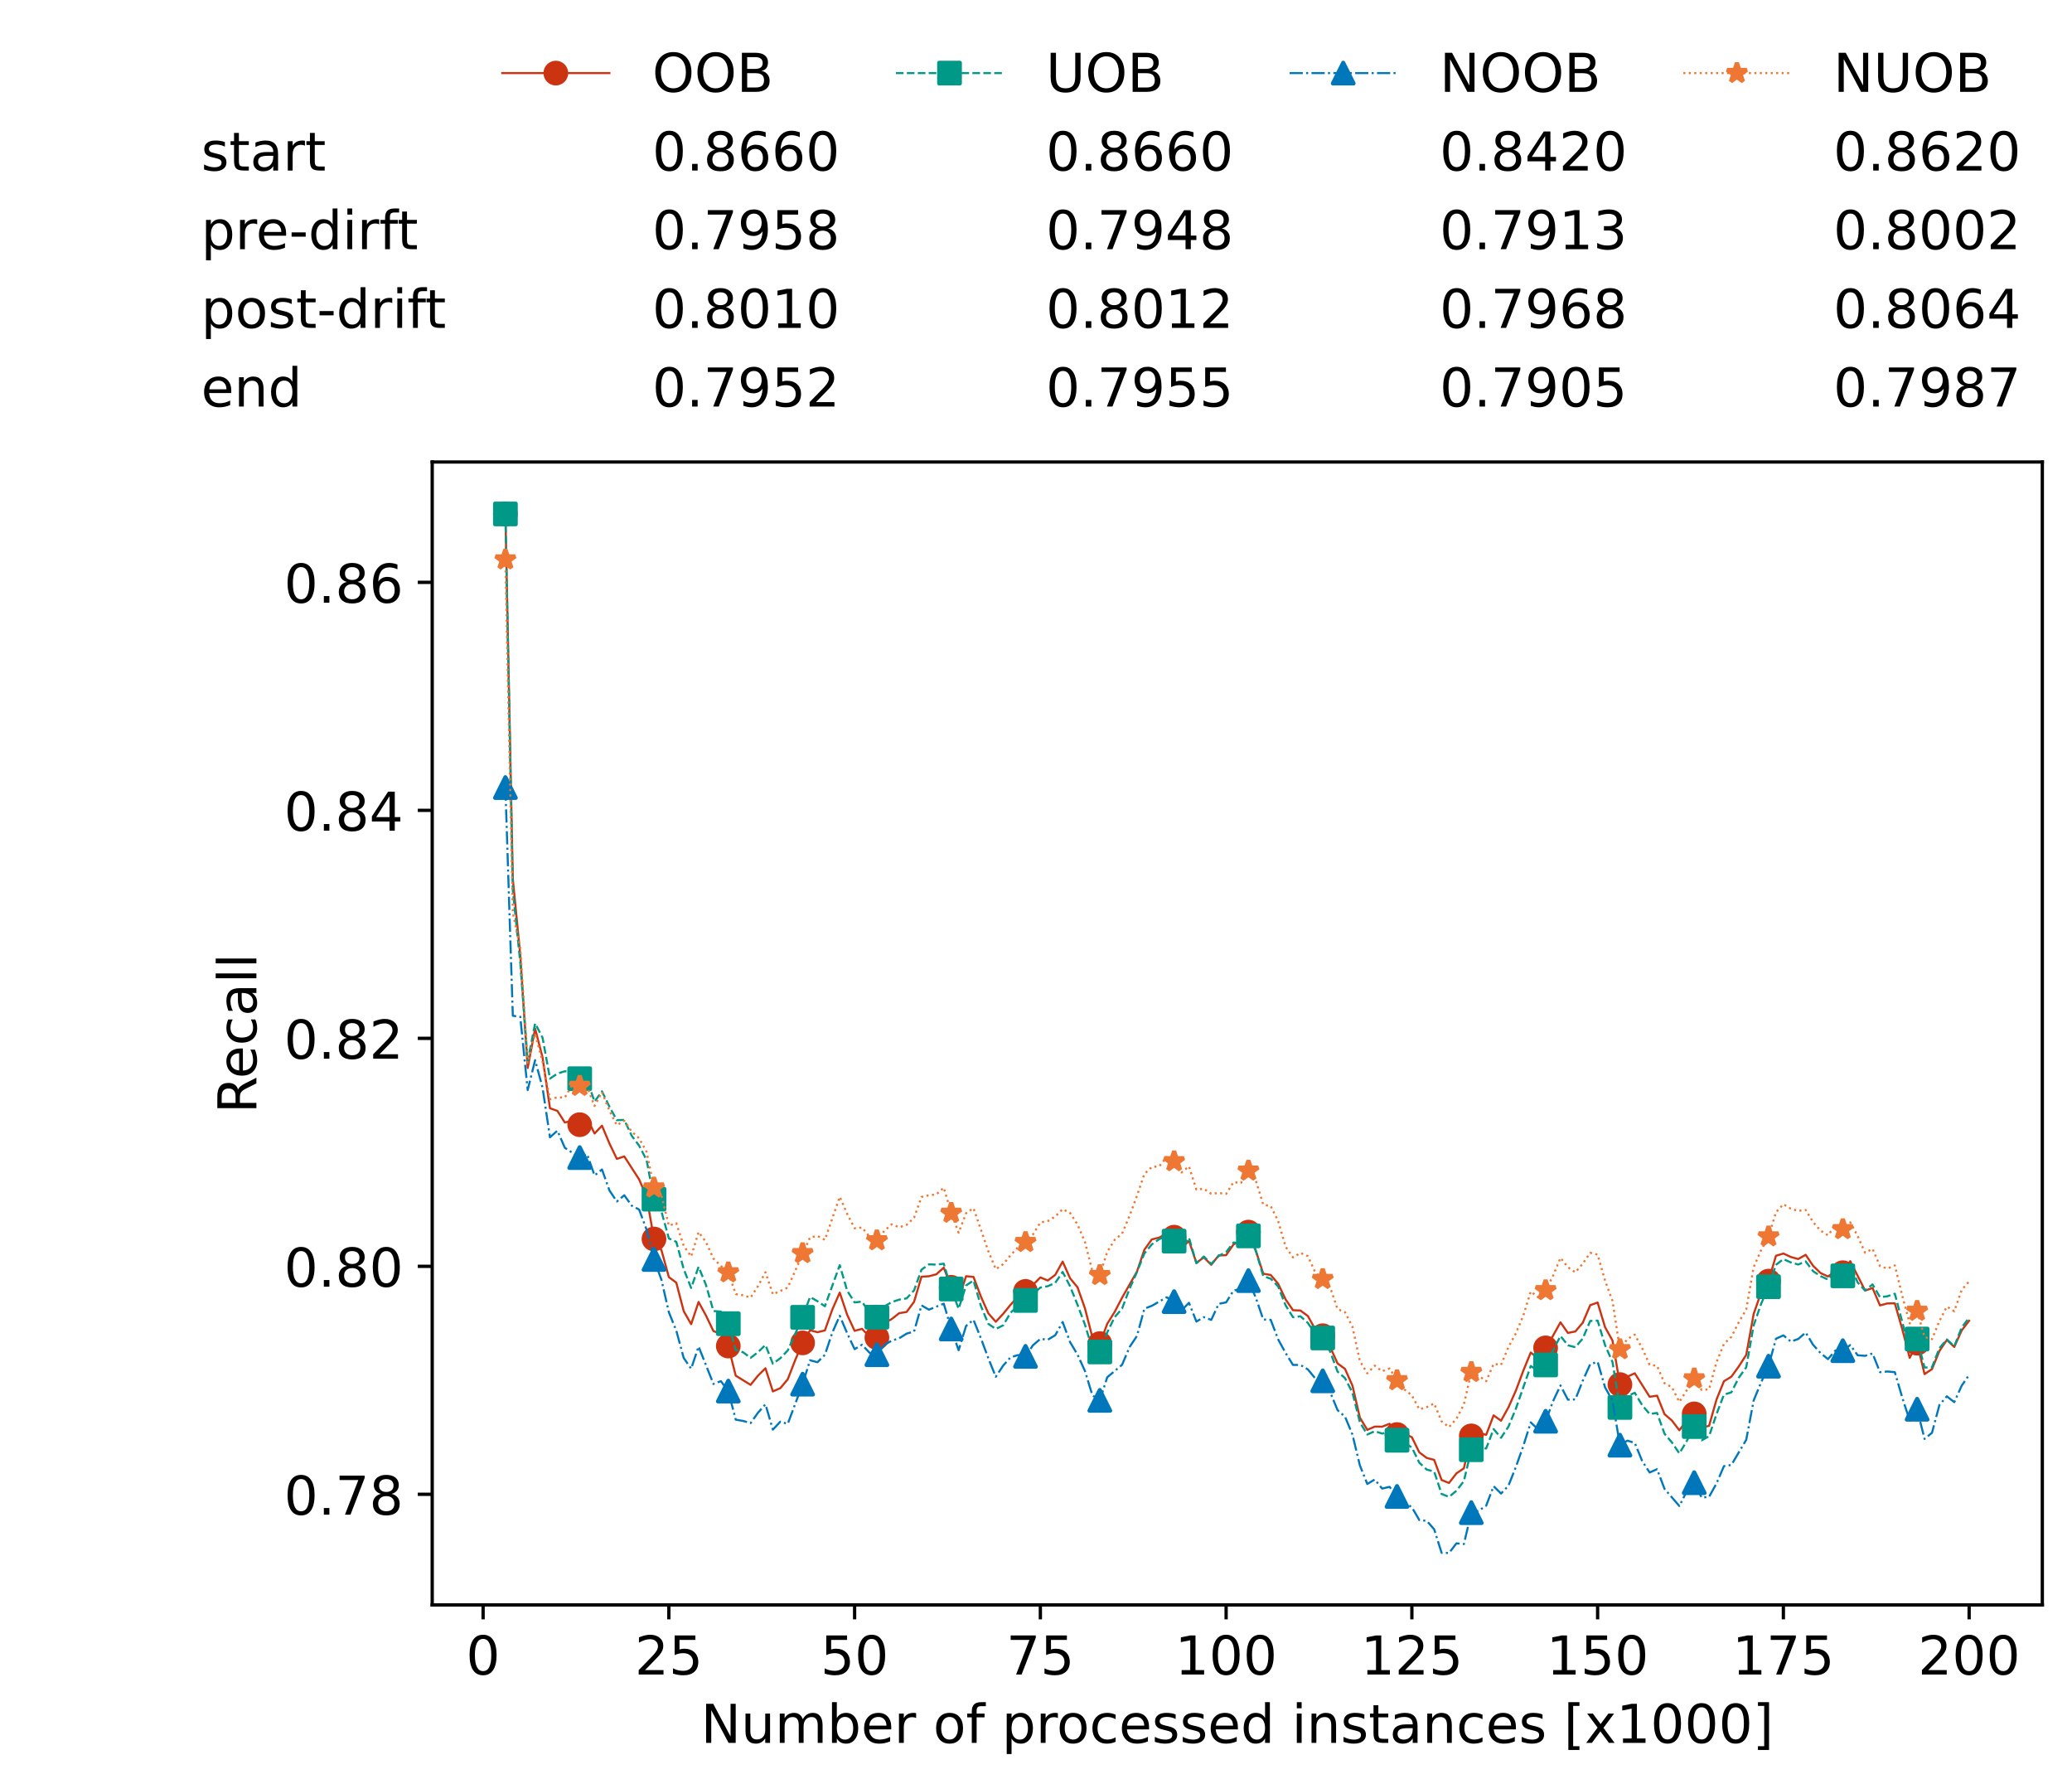 <?xml version="1.0" encoding="utf-8" standalone="no"?>
<!DOCTYPE svg PUBLIC "-//W3C//DTD SVG 1.1//EN"
  "http://www.w3.org/Graphics/SVG/1.1/DTD/svg11.dtd">
<!-- Created with matplotlib (https://matplotlib.org/) -->
<svg height="432.615pt" version="1.1" viewBox="0 0 502.65 432.615" width="502.65pt" xmlns="http://www.w3.org/2000/svg" xmlns:xlink="http://www.w3.org/1999/xlink">
 <defs>
  <style type="text/css">*{stroke-linecap:butt;stroke-linejoin:round;}</style>
 </defs>
 <g id="figure_1">
  <g id="patch_1">
   <path d="M 0 432.615 
L 502.65 432.615 
L 502.65 0 
L 0 0 
z
" style="fill:#ffffff;"/>
  </g>
  <g id="axes_1">
   <g id="patch_2">
    <path d="M 104.85 389.252 
L 495.45 389.252 
L 495.45 112.052 
L 104.85 112.052 
z
" style="fill:#ffffff;"/>
   </g>
   <g id="matplotlib.axis_1">
    <g id="xtick_1">
     <g id="line2d_1">
      <defs>
       <path d="M 0 0 
L 0 3.5 
" id="mfd71d6136f" style="stroke:#000000;stroke-width:0.8;"/>
      </defs>
      <g>
       <use style="stroke:#000000;stroke-width:0.8;" x="117.197" xlink:href="#mfd71d6136f" y="389.252"/>
      </g>
     </g>
     <g id="text_1">
      <!-- 0 -->
      <g transform="translate(113.061 406.13)scale(0.13 -0.13)">
       <defs>
        <path d="M 31.781 66.406 
Q 24.172 66.406 20.328 58.906 
Q 16.5 51.422 16.5 36.375 
Q 16.5 21.391 20.328 13.891 
Q 24.172 6.391 31.781 6.391 
Q 39.453 6.391 43.281 13.891 
Q 47.125 21.391 47.125 36.375 
Q 47.125 51.422 43.281 58.906 
Q 39.453 66.406 31.781 66.406 
z
M 31.781 74.219 
Q 44.047 74.219 50.516 64.516 
Q 56.984 54.828 56.984 36.375 
Q 56.984 17.969 50.516 8.266 
Q 44.047 -1.422 31.781 -1.422 
Q 19.531 -1.422 13.062 8.266 
Q 6.594 17.969 6.594 36.375 
Q 6.594 54.828 13.062 64.516 
Q 19.531 74.219 31.781 74.219 
z
" id="DejaVuSans-48"/>
       </defs>
       <use xlink:href="#DejaVuSans-48"/>
      </g>
     </g>
    </g>
    <g id="xtick_2">
     <g id="line2d_2">
      <g>
       <use style="stroke:#000000;stroke-width:0.8;" x="162.259" xlink:href="#mfd71d6136f" y="389.252"/>
      </g>
     </g>
     <g id="text_2">
      <!-- 25 -->
      <g transform="translate(153.988 406.13)scale(0.13 -0.13)">
       <defs>
        <path d="M 19.188 8.297 
L 53.609 8.297 
L 53.609 0 
L 7.328 0 
L 7.328 8.297 
Q 12.938 14.109 22.625 23.891 
Q 32.328 33.688 34.812 36.531 
Q 39.547 41.844 41.422 45.531 
Q 43.312 49.219 43.312 52.781 
Q 43.312 58.594 39.234 62.25 
Q 35.156 65.922 28.609 65.922 
Q 23.969 65.922 18.812 64.312 
Q 13.672 62.703 7.812 59.422 
L 7.812 69.391 
Q 13.766 71.781 18.938 73 
Q 24.125 74.219 28.422 74.219 
Q 39.75 74.219 46.484 68.547 
Q 53.219 62.891 53.219 53.422 
Q 53.219 48.922 51.531 44.891 
Q 49.859 40.875 45.406 35.406 
Q 44.188 33.984 37.641 27.219 
Q 31.109 20.453 19.188 8.297 
z
" id="DejaVuSans-50"/>
        <path d="M 10.797 72.906 
L 49.516 72.906 
L 49.516 64.594 
L 19.828 64.594 
L 19.828 46.734 
Q 21.969 47.469 24.109 47.828 
Q 26.266 48.188 28.422 48.188 
Q 40.625 48.188 47.75 41.5 
Q 54.891 34.812 54.891 23.391 
Q 54.891 11.625 47.562 5.094 
Q 40.234 -1.422 26.906 -1.422 
Q 22.312 -1.422 17.547 -0.641 
Q 12.797 0.141 7.719 1.703 
L 7.719 11.625 
Q 12.109 9.234 16.797 8.062 
Q 21.484 6.891 26.703 6.891 
Q 35.156 6.891 40.078 11.328 
Q 45.016 15.766 45.016 23.391 
Q 45.016 31 40.078 35.438 
Q 35.156 39.891 26.703 39.891 
Q 22.75 39.891 18.812 39.016 
Q 14.891 38.141 10.797 36.281 
z
" id="DejaVuSans-53"/>
       </defs>
       <use xlink:href="#DejaVuSans-50"/>
       <use x="63.623" xlink:href="#DejaVuSans-53"/>
      </g>
     </g>
    </g>
    <g id="xtick_3">
     <g id="line2d_3">
      <g>
       <use style="stroke:#000000;stroke-width:0.8;" x="207.322" xlink:href="#mfd71d6136f" y="389.252"/>
      </g>
     </g>
     <g id="text_3">
      <!-- 50 -->
      <g transform="translate(199.05 406.13)scale(0.13 -0.13)">
       <use xlink:href="#DejaVuSans-53"/>
       <use x="63.623" xlink:href="#DejaVuSans-48"/>
      </g>
     </g>
    </g>
    <g id="xtick_4">
     <g id="line2d_4">
      <g>
       <use style="stroke:#000000;stroke-width:0.8;" x="252.384" xlink:href="#mfd71d6136f" y="389.252"/>
      </g>
     </g>
     <g id="text_4">
      <!-- 75 -->
      <g transform="translate(244.113 406.13)scale(0.13 -0.13)">
       <defs>
        <path d="M 8.203 72.906 
L 55.078 72.906 
L 55.078 68.703 
L 28.609 0 
L 18.312 0 
L 43.219 64.594 
L 8.203 64.594 
z
" id="DejaVuSans-55"/>
       </defs>
       <use xlink:href="#DejaVuSans-55"/>
       <use x="63.623" xlink:href="#DejaVuSans-53"/>
      </g>
     </g>
    </g>
    <g id="xtick_5">
     <g id="line2d_5">
      <g>
       <use style="stroke:#000000;stroke-width:0.8;" x="297.446" xlink:href="#mfd71d6136f" y="389.252"/>
      </g>
     </g>
     <g id="text_5">
      <!-- 100 -->
      <g transform="translate(285.039 406.13)scale(0.13 -0.13)">
       <defs>
        <path d="M 12.406 8.297 
L 28.516 8.297 
L 28.516 63.922 
L 10.984 60.406 
L 10.984 69.391 
L 28.422 72.906 
L 38.281 72.906 
L 38.281 8.297 
L 54.391 8.297 
L 54.391 0 
L 12.406 0 
z
" id="DejaVuSans-49"/>
       </defs>
       <use xlink:href="#DejaVuSans-49"/>
       <use x="63.623" xlink:href="#DejaVuSans-48"/>
       <use x="127.246" xlink:href="#DejaVuSans-48"/>
      </g>
     </g>
    </g>
    <g id="xtick_6">
     <g id="line2d_6">
      <g>
       <use style="stroke:#000000;stroke-width:0.8;" x="342.509" xlink:href="#mfd71d6136f" y="389.252"/>
      </g>
     </g>
     <g id="text_6">
      <!-- 125 -->
      <g transform="translate(330.102 406.13)scale(0.13 -0.13)">
       <use xlink:href="#DejaVuSans-49"/>
       <use x="63.623" xlink:href="#DejaVuSans-50"/>
       <use x="127.246" xlink:href="#DejaVuSans-53"/>
      </g>
     </g>
    </g>
    <g id="xtick_7">
     <g id="line2d_7">
      <g>
       <use style="stroke:#000000;stroke-width:0.8;" x="387.571" xlink:href="#mfd71d6136f" y="389.252"/>
      </g>
     </g>
     <g id="text_7">
      <!-- 150 -->
      <g transform="translate(375.164 406.13)scale(0.13 -0.13)">
       <use xlink:href="#DejaVuSans-49"/>
       <use x="63.623" xlink:href="#DejaVuSans-53"/>
       <use x="127.246" xlink:href="#DejaVuSans-48"/>
      </g>
     </g>
    </g>
    <g id="xtick_8">
     <g id="line2d_8">
      <g>
       <use style="stroke:#000000;stroke-width:0.8;" x="432.633" xlink:href="#mfd71d6136f" y="389.252"/>
      </g>
     </g>
     <g id="text_8">
      <!-- 175 -->
      <g transform="translate(420.226 406.13)scale(0.13 -0.13)">
       <use xlink:href="#DejaVuSans-49"/>
       <use x="63.623" xlink:href="#DejaVuSans-55"/>
       <use x="127.246" xlink:href="#DejaVuSans-53"/>
      </g>
     </g>
    </g>
    <g id="xtick_9">
     <g id="line2d_9">
      <g>
       <use style="stroke:#000000;stroke-width:0.8;" x="477.695" xlink:href="#mfd71d6136f" y="389.252"/>
      </g>
     </g>
     <g id="text_9">
      <!-- 200 -->
      <g transform="translate(465.289 406.13)scale(0.13 -0.13)">
       <use xlink:href="#DejaVuSans-50"/>
       <use x="63.623" xlink:href="#DejaVuSans-48"/>
       <use x="127.246" xlink:href="#DejaVuSans-48"/>
      </g>
     </g>
    </g>
    <g id="text_10">
     <!-- Number of processed instances [x1000] -->
     <g transform="translate(170.025 422.711)scale(0.13 -0.13)">
      <defs>
       <path d="M 9.812 72.906 
L 23.094 72.906 
L 55.422 11.922 
L 55.422 72.906 
L 64.984 72.906 
L 64.984 0 
L 51.703 0 
L 19.391 60.984 
L 19.391 0 
L 9.812 0 
z
" id="DejaVuSans-78"/>
       <path d="M 8.5 21.578 
L 8.5 54.688 
L 17.484 54.688 
L 17.484 21.922 
Q 17.484 14.156 20.5 10.266 
Q 23.531 6.391 29.594 6.391 
Q 36.859 6.391 41.078 11.031 
Q 45.312 15.672 45.312 23.688 
L 45.312 54.688 
L 54.297 54.688 
L 54.297 0 
L 45.312 0 
L 45.312 8.406 
Q 42.047 3.422 37.719 1 
Q 33.406 -1.422 27.688 -1.422 
Q 18.266 -1.422 13.375 4.438 
Q 8.5 10.297 8.5 21.578 
z
M 31.109 56 
z
" id="DejaVuSans-117"/>
       <path d="M 52 44.188 
Q 55.375 50.25 60.062 53.125 
Q 64.75 56 71.094 56 
Q 79.641 56 84.281 50.016 
Q 88.922 44.047 88.922 33.016 
L 88.922 0 
L 79.891 0 
L 79.891 32.719 
Q 79.891 40.578 77.094 44.375 
Q 74.312 48.188 68.609 48.188 
Q 61.625 48.188 57.562 43.547 
Q 53.516 38.922 53.516 30.906 
L 53.516 0 
L 44.484 0 
L 44.484 32.719 
Q 44.484 40.625 41.703 44.406 
Q 38.922 48.188 33.109 48.188 
Q 26.219 48.188 22.156 43.531 
Q 18.109 38.875 18.109 30.906 
L 18.109 0 
L 9.078 0 
L 9.078 54.688 
L 18.109 54.688 
L 18.109 46.188 
Q 21.188 51.219 25.484 53.609 
Q 29.781 56 35.688 56 
Q 41.656 56 45.828 52.969 
Q 50 49.953 52 44.188 
z
" id="DejaVuSans-109"/>
       <path d="M 48.688 27.297 
Q 48.688 37.203 44.609 42.844 
Q 40.531 48.484 33.406 48.484 
Q 26.266 48.484 22.188 42.844 
Q 18.109 37.203 18.109 27.297 
Q 18.109 17.391 22.188 11.75 
Q 26.266 6.109 33.406 6.109 
Q 40.531 6.109 44.609 11.75 
Q 48.688 17.391 48.688 27.297 
z
M 18.109 46.391 
Q 20.953 51.266 25.266 53.625 
Q 29.594 56 35.594 56 
Q 45.562 56 51.781 48.094 
Q 58.016 40.188 58.016 27.297 
Q 58.016 14.406 51.781 6.484 
Q 45.562 -1.422 35.594 -1.422 
Q 29.594 -1.422 25.266 0.953 
Q 20.953 3.328 18.109 8.203 
L 18.109 0 
L 9.078 0 
L 9.078 75.984 
L 18.109 75.984 
z
" id="DejaVuSans-98"/>
       <path d="M 56.203 29.594 
L 56.203 25.203 
L 14.891 25.203 
Q 15.484 15.922 20.484 11.062 
Q 25.484 6.203 34.422 6.203 
Q 39.594 6.203 44.453 7.469 
Q 49.312 8.734 54.109 11.281 
L 54.109 2.781 
Q 49.266 0.734 44.188 -0.344 
Q 39.109 -1.422 33.891 -1.422 
Q 20.797 -1.422 13.156 6.188 
Q 5.516 13.812 5.516 26.812 
Q 5.516 40.234 12.766 48.109 
Q 20.016 56 32.328 56 
Q 43.359 56 49.781 48.891 
Q 56.203 41.797 56.203 29.594 
z
M 47.219 32.234 
Q 47.125 39.594 43.094 43.984 
Q 39.062 48.391 32.422 48.391 
Q 24.906 48.391 20.391 44.141 
Q 15.875 39.891 15.188 32.172 
z
" id="DejaVuSans-101"/>
       <path d="M 41.109 46.297 
Q 39.594 47.172 37.812 47.578 
Q 36.031 48 33.891 48 
Q 26.266 48 22.188 43.047 
Q 18.109 38.094 18.109 28.812 
L 18.109 0 
L 9.078 0 
L 9.078 54.688 
L 18.109 54.688 
L 18.109 46.188 
Q 20.953 51.172 25.484 53.578 
Q 30.031 56 36.531 56 
Q 37.453 56 38.578 55.875 
Q 39.703 55.766 41.062 55.516 
z
" id="DejaVuSans-114"/>
       <path id="DejaVuSans-32"/>
       <path d="M 30.609 48.391 
Q 23.391 48.391 19.188 42.75 
Q 14.984 37.109 14.984 27.297 
Q 14.984 17.484 19.156 11.844 
Q 23.344 6.203 30.609 6.203 
Q 37.797 6.203 41.984 11.859 
Q 46.188 17.531 46.188 27.297 
Q 46.188 37.016 41.984 42.703 
Q 37.797 48.391 30.609 48.391 
z
M 30.609 56 
Q 42.328 56 49.016 48.375 
Q 55.719 40.766 55.719 27.297 
Q 55.719 13.875 49.016 6.219 
Q 42.328 -1.422 30.609 -1.422 
Q 18.844 -1.422 12.172 6.219 
Q 5.516 13.875 5.516 27.297 
Q 5.516 40.766 12.172 48.375 
Q 18.844 56 30.609 56 
z
" id="DejaVuSans-111"/>
       <path d="M 37.109 75.984 
L 37.109 68.5 
L 28.516 68.5 
Q 23.688 68.5 21.797 66.547 
Q 19.922 64.594 19.922 59.516 
L 19.922 54.688 
L 34.719 54.688 
L 34.719 47.703 
L 19.922 47.703 
L 19.922 0 
L 10.891 0 
L 10.891 47.703 
L 2.297 47.703 
L 2.297 54.688 
L 10.891 54.688 
L 10.891 58.5 
Q 10.891 67.625 15.141 71.797 
Q 19.391 75.984 28.609 75.984 
z
" id="DejaVuSans-102"/>
       <path d="M 18.109 8.203 
L 18.109 -20.797 
L 9.078 -20.797 
L 9.078 54.688 
L 18.109 54.688 
L 18.109 46.391 
Q 20.953 51.266 25.266 53.625 
Q 29.594 56 35.594 56 
Q 45.562 56 51.781 48.094 
Q 58.016 40.188 58.016 27.297 
Q 58.016 14.406 51.781 6.484 
Q 45.562 -1.422 35.594 -1.422 
Q 29.594 -1.422 25.266 0.953 
Q 20.953 3.328 18.109 8.203 
z
M 48.688 27.297 
Q 48.688 37.203 44.609 42.844 
Q 40.531 48.484 33.406 48.484 
Q 26.266 48.484 22.188 42.844 
Q 18.109 37.203 18.109 27.297 
Q 18.109 17.391 22.188 11.75 
Q 26.266 6.109 33.406 6.109 
Q 40.531 6.109 44.609 11.75 
Q 48.688 17.391 48.688 27.297 
z
" id="DejaVuSans-112"/>
       <path d="M 48.781 52.594 
L 48.781 44.188 
Q 44.969 46.297 41.141 47.344 
Q 37.312 48.391 33.406 48.391 
Q 24.656 48.391 19.812 42.844 
Q 14.984 37.312 14.984 27.297 
Q 14.984 17.281 19.812 11.734 
Q 24.656 6.203 33.406 6.203 
Q 37.312 6.203 41.141 7.25 
Q 44.969 8.297 48.781 10.406 
L 48.781 2.094 
Q 45.016 0.344 40.984 -0.531 
Q 36.969 -1.422 32.422 -1.422 
Q 20.062 -1.422 12.781 6.344 
Q 5.516 14.109 5.516 27.297 
Q 5.516 40.672 12.859 48.328 
Q 20.219 56 33.016 56 
Q 37.156 56 41.109 55.141 
Q 45.062 54.297 48.781 52.594 
z
" id="DejaVuSans-99"/>
       <path d="M 44.281 53.078 
L 44.281 44.578 
Q 40.484 46.531 36.375 47.5 
Q 32.281 48.484 27.875 48.484 
Q 21.188 48.484 17.844 46.438 
Q 14.5 44.391 14.5 40.281 
Q 14.5 37.156 16.891 35.375 
Q 19.281 33.594 26.516 31.984 
L 29.594 31.297 
Q 39.156 29.25 43.188 25.516 
Q 47.219 21.781 47.219 15.094 
Q 47.219 7.469 41.188 3.016 
Q 35.156 -1.422 24.609 -1.422 
Q 20.219 -1.422 15.453 -0.562 
Q 10.688 0.297 5.422 2 
L 5.422 11.281 
Q 10.406 8.688 15.234 7.391 
Q 20.062 6.109 24.812 6.109 
Q 31.156 6.109 34.562 8.281 
Q 37.984 10.453 37.984 14.406 
Q 37.984 18.062 35.516 20.016 
Q 33.062 21.969 24.703 23.781 
L 21.578 24.516 
Q 13.234 26.266 9.516 29.906 
Q 5.812 33.547 5.812 39.891 
Q 5.812 47.609 11.281 51.797 
Q 16.75 56 26.812 56 
Q 31.781 56 36.172 55.266 
Q 40.578 54.547 44.281 53.078 
z
" id="DejaVuSans-115"/>
       <path d="M 45.406 46.391 
L 45.406 75.984 
L 54.391 75.984 
L 54.391 0 
L 45.406 0 
L 45.406 8.203 
Q 42.578 3.328 38.25 0.953 
Q 33.938 -1.422 27.875 -1.422 
Q 17.969 -1.422 11.734 6.484 
Q 5.516 14.406 5.516 27.297 
Q 5.516 40.188 11.734 48.094 
Q 17.969 56 27.875 56 
Q 33.938 56 38.25 53.625 
Q 42.578 51.266 45.406 46.391 
z
M 14.797 27.297 
Q 14.797 17.391 18.875 11.75 
Q 22.953 6.109 30.078 6.109 
Q 37.203 6.109 41.297 11.75 
Q 45.406 17.391 45.406 27.297 
Q 45.406 37.203 41.297 42.844 
Q 37.203 48.484 30.078 48.484 
Q 22.953 48.484 18.875 42.844 
Q 14.797 37.203 14.797 27.297 
z
" id="DejaVuSans-100"/>
       <path d="M 9.422 54.688 
L 18.406 54.688 
L 18.406 0 
L 9.422 0 
z
M 9.422 75.984 
L 18.406 75.984 
L 18.406 64.594 
L 9.422 64.594 
z
" id="DejaVuSans-105"/>
       <path d="M 54.891 33.016 
L 54.891 0 
L 45.906 0 
L 45.906 32.719 
Q 45.906 40.484 42.875 44.328 
Q 39.844 48.188 33.797 48.188 
Q 26.516 48.188 22.312 43.547 
Q 18.109 38.922 18.109 30.906 
L 18.109 0 
L 9.078 0 
L 9.078 54.688 
L 18.109 54.688 
L 18.109 46.188 
Q 21.344 51.125 25.703 53.562 
Q 30.078 56 35.797 56 
Q 45.219 56 50.047 50.172 
Q 54.891 44.344 54.891 33.016 
z
" id="DejaVuSans-110"/>
       <path d="M 18.312 70.219 
L 18.312 54.688 
L 36.812 54.688 
L 36.812 47.703 
L 18.312 47.703 
L 18.312 18.016 
Q 18.312 11.328 20.141 9.422 
Q 21.969 7.516 27.594 7.516 
L 36.812 7.516 
L 36.812 0 
L 27.594 0 
Q 17.188 0 13.234 3.875 
Q 9.281 7.766 9.281 18.016 
L 9.281 47.703 
L 2.688 47.703 
L 2.688 54.688 
L 9.281 54.688 
L 9.281 70.219 
z
" id="DejaVuSans-116"/>
       <path d="M 34.281 27.484 
Q 23.391 27.484 19.188 25 
Q 14.984 22.516 14.984 16.5 
Q 14.984 11.719 18.141 8.906 
Q 21.297 6.109 26.703 6.109 
Q 34.188 6.109 38.703 11.406 
Q 43.219 16.703 43.219 25.484 
L 43.219 27.484 
z
M 52.203 31.203 
L 52.203 0 
L 43.219 0 
L 43.219 8.297 
Q 40.141 3.328 35.547 0.953 
Q 30.953 -1.422 24.312 -1.422 
Q 15.922 -1.422 10.953 3.297 
Q 6 8.016 6 15.922 
Q 6 25.141 12.172 29.828 
Q 18.359 34.516 30.609 34.516 
L 43.219 34.516 
L 43.219 35.406 
Q 43.219 41.609 39.141 45 
Q 35.062 48.391 27.688 48.391 
Q 23 48.391 18.547 47.266 
Q 14.109 46.141 10.016 43.891 
L 10.016 52.203 
Q 14.938 54.109 19.578 55.047 
Q 24.219 56 28.609 56 
Q 40.484 56 46.344 49.844 
Q 52.203 43.703 52.203 31.203 
z
" id="DejaVuSans-97"/>
       <path d="M 8.594 75.984 
L 29.297 75.984 
L 29.297 69 
L 17.578 69 
L 17.578 -6.203 
L 29.297 -6.203 
L 29.297 -13.188 
L 8.594 -13.188 
z
" id="DejaVuSans-91"/>
       <path d="M 54.891 54.688 
L 35.109 28.078 
L 55.906 0 
L 45.312 0 
L 29.391 21.484 
L 13.484 0 
L 2.875 0 
L 24.125 28.609 
L 4.688 54.688 
L 15.281 54.688 
L 29.781 35.203 
L 44.281 54.688 
z
" id="DejaVuSans-120"/>
       <path d="M 30.422 75.984 
L 30.422 -13.188 
L 9.719 -13.188 
L 9.719 -6.203 
L 21.391 -6.203 
L 21.391 69 
L 9.719 69 
L 9.719 75.984 
z
" id="DejaVuSans-93"/>
      </defs>
      <use xlink:href="#DejaVuSans-78"/>
      <use x="74.805" xlink:href="#DejaVuSans-117"/>
      <use x="138.184" xlink:href="#DejaVuSans-109"/>
      <use x="235.596" xlink:href="#DejaVuSans-98"/>
      <use x="299.072" xlink:href="#DejaVuSans-101"/>
      <use x="360.596" xlink:href="#DejaVuSans-114"/>
      <use x="401.709" xlink:href="#DejaVuSans-32"/>
      <use x="433.496" xlink:href="#DejaVuSans-111"/>
      <use x="494.678" xlink:href="#DejaVuSans-102"/>
      <use x="529.883" xlink:href="#DejaVuSans-32"/>
      <use x="561.67" xlink:href="#DejaVuSans-112"/>
      <use x="625.146" xlink:href="#DejaVuSans-114"/>
      <use x="664.01" xlink:href="#DejaVuSans-111"/>
      <use x="725.191" xlink:href="#DejaVuSans-99"/>
      <use x="780.172" xlink:href="#DejaVuSans-101"/>
      <use x="841.695" xlink:href="#DejaVuSans-115"/>
      <use x="893.795" xlink:href="#DejaVuSans-115"/>
      <use x="945.895" xlink:href="#DejaVuSans-101"/>
      <use x="1007.418" xlink:href="#DejaVuSans-100"/>
      <use x="1070.895" xlink:href="#DejaVuSans-32"/>
      <use x="1102.682" xlink:href="#DejaVuSans-105"/>
      <use x="1130.465" xlink:href="#DejaVuSans-110"/>
      <use x="1193.844" xlink:href="#DejaVuSans-115"/>
      <use x="1245.943" xlink:href="#DejaVuSans-116"/>
      <use x="1285.152" xlink:href="#DejaVuSans-97"/>
      <use x="1346.432" xlink:href="#DejaVuSans-110"/>
      <use x="1409.811" xlink:href="#DejaVuSans-99"/>
      <use x="1464.791" xlink:href="#DejaVuSans-101"/>
      <use x="1526.314" xlink:href="#DejaVuSans-115"/>
      <use x="1578.414" xlink:href="#DejaVuSans-32"/>
      <use x="1610.201" xlink:href="#DejaVuSans-91"/>
      <use x="1649.215" xlink:href="#DejaVuSans-120"/>
      <use x="1708.395" xlink:href="#DejaVuSans-49"/>
      <use x="1772.018" xlink:href="#DejaVuSans-48"/>
      <use x="1835.641" xlink:href="#DejaVuSans-48"/>
      <use x="1899.264" xlink:href="#DejaVuSans-48"/>
      <use x="1962.887" xlink:href="#DejaVuSans-93"/>
     </g>
    </g>
   </g>
   <g id="matplotlib.axis_2">
    <g id="ytick_1">
     <g id="line2d_10">
      <defs>
       <path d="M 0 0 
L -3.5 0 
" id="m280444a0d9" style="stroke:#000000;stroke-width:0.8;"/>
      </defs>
      <g>
       <use style="stroke:#000000;stroke-width:0.8;" x="104.85" xlink:href="#m280444a0d9" y="362.421"/>
      </g>
     </g>
     <g id="text_11">
      <!-- 0.78 -->
      <g transform="translate(68.905 367.36)scale(0.13 -0.13)">
       <defs>
        <path d="M 10.688 12.406 
L 21 12.406 
L 21 0 
L 10.688 0 
z
" id="DejaVuSans-46"/>
        <path d="M 31.781 34.625 
Q 24.75 34.625 20.719 30.859 
Q 16.703 27.094 16.703 20.516 
Q 16.703 13.922 20.719 10.156 
Q 24.75 6.391 31.781 6.391 
Q 38.812 6.391 42.859 10.172 
Q 46.922 13.969 46.922 20.516 
Q 46.922 27.094 42.891 30.859 
Q 38.875 34.625 31.781 34.625 
z
M 21.922 38.812 
Q 15.578 40.375 12.031 44.719 
Q 8.5 49.078 8.5 55.328 
Q 8.5 64.062 14.719 69.141 
Q 20.953 74.219 31.781 74.219 
Q 42.672 74.219 48.875 69.141 
Q 55.078 64.062 55.078 55.328 
Q 55.078 49.078 51.531 44.719 
Q 48 40.375 41.703 38.812 
Q 48.828 37.156 52.797 32.312 
Q 56.781 27.484 56.781 20.516 
Q 56.781 9.906 50.312 4.234 
Q 43.844 -1.422 31.781 -1.422 
Q 19.734 -1.422 13.25 4.234 
Q 6.781 9.906 6.781 20.516 
Q 6.781 27.484 10.781 32.312 
Q 14.797 37.156 21.922 38.812 
z
M 18.312 54.391 
Q 18.312 48.734 21.844 45.562 
Q 25.391 42.391 31.781 42.391 
Q 38.141 42.391 41.719 45.562 
Q 45.312 48.734 45.312 54.391 
Q 45.312 60.062 41.719 63.234 
Q 38.141 66.406 31.781 66.406 
Q 25.391 66.406 21.844 63.234 
Q 18.312 60.062 18.312 54.391 
z
" id="DejaVuSans-56"/>
       </defs>
       <use xlink:href="#DejaVuSans-48"/>
       <use x="63.623" xlink:href="#DejaVuSans-46"/>
       <use x="95.41" xlink:href="#DejaVuSans-55"/>
       <use x="159.033" xlink:href="#DejaVuSans-56"/>
      </g>
     </g>
    </g>
    <g id="ytick_2">
     <g id="line2d_11">
      <g>
       <use style="stroke:#000000;stroke-width:0.8;" x="104.85" xlink:href="#m280444a0d9" y="307.126"/>
      </g>
     </g>
     <g id="text_12">
      <!-- 0.80 -->
      <g transform="translate(68.905 312.065)scale(0.13 -0.13)">
       <use xlink:href="#DejaVuSans-48"/>
       <use x="63.623" xlink:href="#DejaVuSans-46"/>
       <use x="95.41" xlink:href="#DejaVuSans-56"/>
       <use x="159.033" xlink:href="#DejaVuSans-48"/>
      </g>
     </g>
    </g>
    <g id="ytick_3">
     <g id="line2d_12">
      <g>
       <use style="stroke:#000000;stroke-width:0.8;" x="104.85" xlink:href="#m280444a0d9" y="251.831"/>
      </g>
     </g>
     <g id="text_13">
      <!-- 0.82 -->
      <g transform="translate(68.905 256.77)scale(0.13 -0.13)">
       <use xlink:href="#DejaVuSans-48"/>
       <use x="63.623" xlink:href="#DejaVuSans-46"/>
       <use x="95.41" xlink:href="#DejaVuSans-56"/>
       <use x="159.033" xlink:href="#DejaVuSans-50"/>
      </g>
     </g>
    </g>
    <g id="ytick_4">
     <g id="line2d_13">
      <g>
       <use style="stroke:#000000;stroke-width:0.8;" x="104.85" xlink:href="#m280444a0d9" y="196.535"/>
      </g>
     </g>
     <g id="text_14">
      <!-- 0.84 -->
      <g transform="translate(68.905 201.474)scale(0.13 -0.13)">
       <defs>
        <path d="M 37.797 64.312 
L 12.891 25.391 
L 37.797 25.391 
z
M 35.203 72.906 
L 47.609 72.906 
L 47.609 25.391 
L 58.016 25.391 
L 58.016 17.188 
L 47.609 17.188 
L 47.609 0 
L 37.797 0 
L 37.797 17.188 
L 4.891 17.188 
L 4.891 26.703 
z
" id="DejaVuSans-52"/>
       </defs>
       <use xlink:href="#DejaVuSans-48"/>
       <use x="63.623" xlink:href="#DejaVuSans-46"/>
       <use x="95.41" xlink:href="#DejaVuSans-56"/>
       <use x="159.033" xlink:href="#DejaVuSans-52"/>
      </g>
     </g>
    </g>
    <g id="ytick_5">
     <g id="line2d_14">
      <g>
       <use style="stroke:#000000;stroke-width:0.8;" x="104.85" xlink:href="#m280444a0d9" y="141.24"/>
      </g>
     </g>
     <g id="text_15">
      <!-- 0.86 -->
      <g transform="translate(68.905 146.179)scale(0.13 -0.13)">
       <defs>
        <path d="M 33.016 40.375 
Q 26.375 40.375 22.484 35.828 
Q 18.609 31.297 18.609 23.391 
Q 18.609 15.531 22.484 10.953 
Q 26.375 6.391 33.016 6.391 
Q 39.656 6.391 43.531 10.953 
Q 47.406 15.531 47.406 23.391 
Q 47.406 31.297 43.531 35.828 
Q 39.656 40.375 33.016 40.375 
z
M 52.594 71.297 
L 52.594 62.312 
Q 48.875 64.062 45.094 64.984 
Q 41.312 65.922 37.594 65.922 
Q 27.828 65.922 22.672 59.328 
Q 17.531 52.734 16.797 39.406 
Q 19.672 43.656 24.016 45.922 
Q 28.375 48.188 33.594 48.188 
Q 44.578 48.188 50.953 41.516 
Q 57.328 34.859 57.328 23.391 
Q 57.328 12.156 50.688 5.359 
Q 44.047 -1.422 33.016 -1.422 
Q 20.359 -1.422 13.672 8.266 
Q 6.984 17.969 6.984 36.375 
Q 6.984 53.656 15.188 63.938 
Q 23.391 74.219 37.203 74.219 
Q 40.922 74.219 44.703 73.484 
Q 48.484 72.75 52.594 71.297 
z
" id="DejaVuSans-54"/>
       </defs>
       <use xlink:href="#DejaVuSans-48"/>
       <use x="63.623" xlink:href="#DejaVuSans-46"/>
       <use x="95.41" xlink:href="#DejaVuSans-56"/>
       <use x="159.033" xlink:href="#DejaVuSans-54"/>
      </g>
     </g>
    </g>
    <g id="text_16">
     <!-- Recall -->
     <g transform="translate(62.201 270.044)rotate(-90)scale(0.13 -0.13)">
      <defs>
       <path d="M 44.391 34.188 
Q 47.562 33.109 50.562 29.594 
Q 53.562 26.078 56.594 19.922 
L 66.609 0 
L 56 0 
L 46.688 18.703 
Q 43.062 26.031 39.672 28.422 
Q 36.281 30.812 30.422 30.812 
L 19.672 30.812 
L 19.672 0 
L 9.812 0 
L 9.812 72.906 
L 32.078 72.906 
Q 44.578 72.906 50.734 67.672 
Q 56.891 62.453 56.891 51.906 
Q 56.891 45.016 53.688 40.469 
Q 50.484 35.938 44.391 34.188 
z
M 19.672 64.797 
L 19.672 38.922 
L 32.078 38.922 
Q 39.203 38.922 42.844 42.219 
Q 46.484 45.516 46.484 51.906 
Q 46.484 58.297 42.844 61.547 
Q 39.203 64.797 32.078 64.797 
z
" id="DejaVuSans-82"/>
       <path d="M 9.422 75.984 
L 18.406 75.984 
L 18.406 0 
L 9.422 0 
z
" id="DejaVuSans-108"/>
      </defs>
      <use xlink:href="#DejaVuSans-82"/>
      <use x="64.982" xlink:href="#DejaVuSans-101"/>
      <use x="126.506" xlink:href="#DejaVuSans-99"/>
      <use x="181.486" xlink:href="#DejaVuSans-97"/>
      <use x="242.766" xlink:href="#DejaVuSans-108"/>
      <use x="270.549" xlink:href="#DejaVuSans-108"/>
     </g>
    </g>
   </g>
   <g id="line2d_15"/>
   <g id="line2d_16"/>
   <g id="line2d_17"/>
   <g id="line2d_18"/>
   <g id="line2d_19"/>
   <g id="line2d_20">
    <path clip-path="url(#pfad0c41937)" d="M 122.605 124.652 
L 124.407 213.178 
L 126.21 231.635 
L 128.012 259.019 
L 129.815 249.456 
L 131.617 256.456 
L 133.419 268.786 
L 135.222 269.431 
L 137.024 272.243 
L 138.827 271.797 
L 140.629 272.777 
L 142.432 271.285 
L 144.234 274.91 
L 146.037 273.021 
L 147.839 277.314 
L 149.642 281.07 
L 151.444 280.472 
L 155.049 286.054 
L 156.852 290.21 
L 158.654 300.497 
L 160.457 303.196 
L 162.259 309.742 
L 164.062 311.081 
L 165.864 317.995 
L 167.667 321.158 
L 169.469 315.77 
L 171.272 319.078 
L 173.074 322.834 
L 174.877 323.524 
L 176.679 326.46 
L 178.482 333.652 
L 182.087 335.87 
L 183.889 333.634 
L 185.692 331.852 
L 187.494 337.469 
L 189.297 336.675 
L 191.099 334.529 
L 192.902 329.888 
L 194.704 325.695 
L 196.507 322.631 
L 198.309 323.107 
L 200.112 322.675 
L 201.914 317.595 
L 203.717 313.504 
L 205.519 318.881 
L 207.322 322.772 
L 209.124 322.29 
L 210.927 324.201 
L 212.729 324.408 
L 214.532 320.945 
L 216.334 319.901 
L 218.137 318.493 
L 219.939 318.195 
L 221.742 315.744 
L 223.544 309.648 
L 225.347 309.536 
L 227.149 309.056 
L 228.952 307.442 
L 230.754 312.213 
L 232.557 315.129 
L 234.359 309.519 
L 236.162 309.702 
L 237.964 314.478 
L 239.767 318.536 
L 241.569 320.572 
L 243.372 318.635 
L 245.174 316.421 
L 246.976 314.484 
L 248.779 313.21 
L 250.581 311.639 
L 252.384 309.814 
L 254.186 310.57 
L 255.989 309.205 
L 257.791 305.984 
L 259.594 310.027 
L 261.396 312.208 
L 263.199 317.31 
L 265.001 324.334 
L 266.804 325.87 
L 268.606 321.077 
L 270.409 318.179 
L 272.211 314.732 
L 275.816 308.403 
L 277.619 303.102 
L 279.421 300.599 
L 281.224 300.159 
L 283.026 299.184 
L 284.829 300.06 
L 286.631 302.778 
L 288.434 300.937 
L 290.236 306.292 
L 292.039 304.95 
L 293.841 306.761 
L 295.644 304.486 
L 297.446 304.425 
L 299.249 301.807 
L 301.051 300.918 
L 302.854 298.828 
L 304.656 303.335 
L 306.459 308.918 
L 308.261 309.228 
L 310.064 311.342 
L 311.866 315.135 
L 313.669 317.77 
L 315.471 317.845 
L 317.274 319.183 
L 319.076 322.405 
L 320.879 323.96 
L 322.681 326.683 
L 324.484 330.688 
L 326.286 331.996 
L 328.089 336.059 
L 329.891 343.819 
L 331.694 346.789 
L 333.496 346.003 
L 335.299 346.016 
L 337.101 345.321 
L 338.904 347.929 
L 340.706 347.735 
L 342.509 348.575 
L 344.311 352.252 
L 346.114 353.602 
L 347.916 354.06 
L 349.719 358.948 
L 351.521 359.671 
L 353.324 357.334 
L 355.126 356.111 
L 356.928 348.256 
L 358.731 347.521 
L 360.533 348 
L 362.336 343.274 
L 364.138 344.574 
L 365.941 341.321 
L 367.743 337.249 
L 369.546 332.428 
L 371.348 328.033 
L 373.151 329.467 
L 374.953 326.905 
L 376.756 323.946 
L 378.558 320.711 
L 380.361 323.279 
L 382.163 322.928 
L 383.966 320.805 
L 385.768 316.558 
L 387.571 315.905 
L 389.373 321.889 
L 391.176 325.119 
L 392.978 335.81 
L 394.781 333.888 
L 396.583 333.071 
L 400.188 338.765 
L 401.991 338.497 
L 403.793 342.974 
L 405.596 344.534 
L 407.398 346.899 
L 409.201 344.434 
L 411.003 342.918 
L 412.806 346.251 
L 414.608 345.816 
L 416.411 339.437 
L 418.213 334.995 
L 420.016 333.888 
L 421.818 331.406 
L 423.621 328.611 
L 425.423 318.683 
L 427.226 313.492 
L 429.028 310.717 
L 430.831 304.572 
L 432.633 304.019 
L 434.436 304.859 
L 436.238 305.365 
L 438.041 304.329 
L 439.843 307.005 
L 441.646 308.752 
L 443.448 309.594 
L 445.251 308.34 
L 447.053 308.676 
L 448.856 305.876 
L 452.461 313.01 
L 454.263 312.378 
L 456.066 316.608 
L 457.868 316.126 
L 459.671 316.105 
L 461.473 322.353 
L 463.276 329.328 
L 465.078 325.764 
L 466.881 333.267 
L 468.683 332.057 
L 470.485 327.661 
L 472.288 324.991 
L 474.09 326.676 
L 475.893 322.663 
L 477.695 320.323 
L 477.695 320.323 
" style="fill:none;stroke:#cc3311;stroke-linecap:square;stroke-width:0.5;"/>
    <defs>
     <path d="M 0 2.5 
C 0.663 2.5 1.299 2.237 1.768 1.768 
C 2.237 1.299 2.5 0.663 2.5 0 
C 2.5 -0.663 2.237 -1.299 1.768 -1.768 
C 1.299 -2.237 0.663 -2.5 0 -2.5 
C -0.663 -2.5 -1.299 -2.237 -1.768 -1.768 
C -2.237 -1.299 -2.5 -0.663 -2.5 0 
C -2.5 0.663 -2.237 1.299 -1.768 1.768 
C -1.299 2.237 -0.663 2.5 0 2.5 
z
" id="mccc00dd64a" style="stroke:#cc3311;"/>
    </defs>
    <g clip-path="url(#pfad0c41937)">
     <use style="fill:#cc3311;stroke:#cc3311;" x="122.605" xlink:href="#mccc00dd64a" y="124.652"/>
     <use style="fill:#cc3311;stroke:#cc3311;" x="140.629" xlink:href="#mccc00dd64a" y="272.777"/>
     <use style="fill:#cc3311;stroke:#cc3311;" x="158.654" xlink:href="#mccc00dd64a" y="300.497"/>
     <use style="fill:#cc3311;stroke:#cc3311;" x="176.679" xlink:href="#mccc00dd64a" y="326.46"/>
     <use style="fill:#cc3311;stroke:#cc3311;" x="194.704" xlink:href="#mccc00dd64a" y="325.695"/>
     <use style="fill:#cc3311;stroke:#cc3311;" x="212.729" xlink:href="#mccc00dd64a" y="324.408"/>
     <use style="fill:#cc3311;stroke:#cc3311;" x="230.754" xlink:href="#mccc00dd64a" y="312.213"/>
     <use style="fill:#cc3311;stroke:#cc3311;" x="248.779" xlink:href="#mccc00dd64a" y="313.21"/>
     <use style="fill:#cc3311;stroke:#cc3311;" x="266.804" xlink:href="#mccc00dd64a" y="325.87"/>
     <use style="fill:#cc3311;stroke:#cc3311;" x="284.829" xlink:href="#mccc00dd64a" y="300.06"/>
     <use style="fill:#cc3311;stroke:#cc3311;" x="302.854" xlink:href="#mccc00dd64a" y="298.828"/>
     <use style="fill:#cc3311;stroke:#cc3311;" x="320.879" xlink:href="#mccc00dd64a" y="323.96"/>
     <use style="fill:#cc3311;stroke:#cc3311;" x="338.904" xlink:href="#mccc00dd64a" y="347.929"/>
     <use style="fill:#cc3311;stroke:#cc3311;" x="356.928" xlink:href="#mccc00dd64a" y="348.256"/>
     <use style="fill:#cc3311;stroke:#cc3311;" x="374.953" xlink:href="#mccc00dd64a" y="326.905"/>
     <use style="fill:#cc3311;stroke:#cc3311;" x="392.978" xlink:href="#mccc00dd64a" y="335.81"/>
     <use style="fill:#cc3311;stroke:#cc3311;" x="411.003" xlink:href="#mccc00dd64a" y="342.918"/>
     <use style="fill:#cc3311;stroke:#cc3311;" x="429.028" xlink:href="#mccc00dd64a" y="310.717"/>
     <use style="fill:#cc3311;stroke:#cc3311;" x="447.053" xlink:href="#mccc00dd64a" y="308.676"/>
     <use style="fill:#cc3311;stroke:#cc3311;" x="465.078" xlink:href="#mccc00dd64a" y="325.764"/>
    </g>
   </g>
   <g id="line2d_21"/>
   <g id="line2d_22"/>
   <g id="line2d_23"/>
   <g id="line2d_24"/>
   <g id="line2d_25">
    <path clip-path="url(#pfad0c41937)" d="M 122.605 124.652 
L 124.407 215.889 
L 126.21 233.442 
L 128.012 257.439 
L 129.815 248.192 
L 131.617 251.672 
L 133.419 261.599 
L 135.222 260.378 
L 137.024 259.816 
L 138.827 260.067 
L 140.629 261.628 
L 142.432 261.972 
L 144.234 267.182 
L 146.037 264.681 
L 147.839 268.408 
L 149.642 271.669 
L 151.444 271.624 
L 153.247 275.467 
L 155.049 277.865 
L 156.852 281.342 
L 158.654 290.835 
L 160.457 293.815 
L 162.259 300.362 
L 164.062 301.182 
L 165.864 307.809 
L 167.667 312.375 
L 169.469 307.247 
L 171.272 311.662 
L 173.074 317.969 
L 174.877 318.1 
L 176.679 321.035 
L 178.482 327.4 
L 180.284 327.982 
L 182.087 329.337 
L 183.889 327.943 
L 185.692 326.196 
L 187.494 330.756 
L 189.297 329.419 
L 191.099 327.535 
L 194.704 319.492 
L 196.507 314.552 
L 198.309 315.588 
L 200.112 316.817 
L 203.717 306.84 
L 205.519 313.037 
L 207.322 315.882 
L 209.124 315.685 
L 210.927 318.429 
L 212.729 319.466 
L 214.532 316.844 
L 216.334 315.8 
L 218.137 315.201 
L 219.939 314.903 
L 221.742 312.974 
L 223.544 307.935 
L 225.347 306.649 
L 227.149 306.709 
L 228.952 306.489 
L 230.754 312.618 
L 232.557 317.428 
L 234.359 311.775 
L 236.162 310.565 
L 237.964 316.748 
L 239.767 321.08 
L 241.569 322.323 
L 243.372 321.432 
L 245.174 318.352 
L 246.976 316.698 
L 248.779 315.394 
L 252.384 312.283 
L 254.186 311.942 
L 255.989 311.145 
L 257.791 308.492 
L 259.594 311.97 
L 261.396 316.449 
L 263.199 321.272 
L 265.001 327.174 
L 266.804 327.894 
L 268.606 323.129 
L 270.409 319.439 
L 272.211 317.375 
L 274.014 312.57 
L 275.816 308.504 
L 277.619 303.997 
L 279.421 301.8 
L 281.224 300.538 
L 283.026 299.797 
L 284.829 301.015 
L 286.631 302.586 
L 288.434 300.2 
L 290.236 306.376 
L 292.039 304.743 
L 293.841 306.555 
L 295.644 304.586 
L 297.446 303.681 
L 299.249 301.343 
L 301.051 301.543 
L 302.854 299.736 
L 304.656 303.375 
L 306.459 309.505 
L 308.261 310.131 
L 310.064 311.99 
L 311.866 316.57 
L 313.669 319.476 
L 315.471 319.246 
L 317.274 320.848 
L 319.076 323.552 
L 320.879 324.502 
L 322.681 327.806 
L 324.484 332.669 
L 326.286 334.246 
L 328.089 337.751 
L 329.891 344.945 
L 331.694 347.921 
L 333.496 347.125 
L 335.299 347.686 
L 337.101 347.265 
L 338.904 349.308 
L 340.706 349.928 
L 342.509 351.065 
L 344.311 354.757 
L 346.114 356.424 
L 347.916 356.895 
L 349.719 362.327 
L 351.521 363.05 
L 353.324 361.548 
L 355.126 359.208 
L 356.928 351.609 
L 358.731 351.154 
L 360.533 351.307 
L 362.336 346.599 
L 364.138 348.707 
L 365.941 346.002 
L 367.743 341.626 
L 371.348 331.295 
L 373.151 332.473 
L 374.953 331.036 
L 378.558 324.012 
L 380.361 326.281 
L 382.163 326.749 
L 383.966 324.631 
L 385.768 320.379 
L 387.571 320.292 
L 389.373 326.256 
L 391.176 330.329 
L 392.978 341.355 
L 394.781 338.599 
L 396.583 337.795 
L 398.386 340.814 
L 400.188 342.948 
L 401.991 342.682 
L 403.793 347.719 
L 405.596 349.843 
L 407.398 352.505 
L 409.201 349.479 
L 411.003 345.993 
L 412.806 349.326 
L 414.608 348.333 
L 416.411 342.974 
L 418.213 338.252 
L 420.016 337.687 
L 421.818 334.125 
L 423.621 331.624 
L 425.423 321.439 
L 427.226 316.248 
L 429.028 312.063 
L 430.831 306.771 
L 432.633 305.374 
L 434.436 306.176 
L 436.238 306.695 
L 438.041 305.932 
L 439.843 308.316 
L 441.646 309.5 
L 443.448 310.342 
L 445.251 308.239 
L 447.053 309.437 
L 448.856 306.921 
L 450.658 311.05 
L 452.461 313.003 
L 454.263 311.509 
L 456.066 314.605 
L 457.868 314.392 
L 459.671 313.764 
L 463.276 327.509 
L 465.078 324.764 
L 466.881 331.677 
L 468.683 331.611 
L 470.485 326.971 
L 472.288 324.853 
L 474.09 326.533 
L 475.893 321.937 
L 477.695 319.596 
L 477.695 319.596 
" style="fill:none;stroke:#009988;stroke-dasharray:1.85,0.8;stroke-dashoffset:0;stroke-width:0.5;"/>
    <defs>
     <path d="M -2.5 2.5 
L 2.5 2.5 
L 2.5 -2.5 
L -2.5 -2.5 
z
" id="mc1a2ec3461" style="stroke:#009988;stroke-linejoin:miter;"/>
    </defs>
    <g clip-path="url(#pfad0c41937)">
     <use style="fill:#009988;stroke:#009988;stroke-linejoin:miter;" x="122.605" xlink:href="#mc1a2ec3461" y="124.652"/>
     <use style="fill:#009988;stroke:#009988;stroke-linejoin:miter;" x="140.629" xlink:href="#mc1a2ec3461" y="261.628"/>
     <use style="fill:#009988;stroke:#009988;stroke-linejoin:miter;" x="158.654" xlink:href="#mc1a2ec3461" y="290.835"/>
     <use style="fill:#009988;stroke:#009988;stroke-linejoin:miter;" x="176.679" xlink:href="#mc1a2ec3461" y="321.035"/>
     <use style="fill:#009988;stroke:#009988;stroke-linejoin:miter;" x="194.704" xlink:href="#mc1a2ec3461" y="319.492"/>
     <use style="fill:#009988;stroke:#009988;stroke-linejoin:miter;" x="212.729" xlink:href="#mc1a2ec3461" y="319.466"/>
     <use style="fill:#009988;stroke:#009988;stroke-linejoin:miter;" x="230.754" xlink:href="#mc1a2ec3461" y="312.618"/>
     <use style="fill:#009988;stroke:#009988;stroke-linejoin:miter;" x="248.779" xlink:href="#mc1a2ec3461" y="315.394"/>
     <use style="fill:#009988;stroke:#009988;stroke-linejoin:miter;" x="266.804" xlink:href="#mc1a2ec3461" y="327.894"/>
     <use style="fill:#009988;stroke:#009988;stroke-linejoin:miter;" x="284.829" xlink:href="#mc1a2ec3461" y="301.015"/>
     <use style="fill:#009988;stroke:#009988;stroke-linejoin:miter;" x="302.854" xlink:href="#mc1a2ec3461" y="299.736"/>
     <use style="fill:#009988;stroke:#009988;stroke-linejoin:miter;" x="320.879" xlink:href="#mc1a2ec3461" y="324.502"/>
     <use style="fill:#009988;stroke:#009988;stroke-linejoin:miter;" x="338.904" xlink:href="#mc1a2ec3461" y="349.308"/>
     <use style="fill:#009988;stroke:#009988;stroke-linejoin:miter;" x="356.928" xlink:href="#mc1a2ec3461" y="351.609"/>
     <use style="fill:#009988;stroke:#009988;stroke-linejoin:miter;" x="374.953" xlink:href="#mc1a2ec3461" y="331.036"/>
     <use style="fill:#009988;stroke:#009988;stroke-linejoin:miter;" x="392.978" xlink:href="#mc1a2ec3461" y="341.355"/>
     <use style="fill:#009988;stroke:#009988;stroke-linejoin:miter;" x="411.003" xlink:href="#mc1a2ec3461" y="345.993"/>
     <use style="fill:#009988;stroke:#009988;stroke-linejoin:miter;" x="429.028" xlink:href="#mc1a2ec3461" y="312.063"/>
     <use style="fill:#009988;stroke:#009988;stroke-linejoin:miter;" x="447.053" xlink:href="#mc1a2ec3461" y="309.437"/>
     <use style="fill:#009988;stroke:#009988;stroke-linejoin:miter;" x="465.078" xlink:href="#mc1a2ec3461" y="324.764"/>
    </g>
   </g>
   <g id="line2d_26"/>
   <g id="line2d_27"/>
   <g id="line2d_28"/>
   <g id="line2d_29"/>
   <g id="line2d_30">
    <path clip-path="url(#pfad0c41937)" d="M 122.605 191.006 
L 124.407 246.355 
L 126.21 246.609 
L 128.012 264.379 
L 129.815 257.13 
L 131.617 263.784 
L 133.419 275.838 
L 135.222 274.22 
L 137.024 278.376 
L 140.629 280.752 
L 142.432 279.957 
L 144.234 285.085 
L 146.037 283.633 
L 147.839 288.714 
L 149.642 291.407 
L 151.444 289.887 
L 153.247 292.414 
L 155.049 293.357 
L 156.852 298.236 
L 158.654 305.469 
L 160.457 310.376 
L 162.259 318.272 
L 164.062 322.72 
L 165.864 329.36 
L 167.667 331.96 
L 169.469 326.575 
L 173.074 335.659 
L 174.877 334.979 
L 176.679 337.381 
L 178.482 344.322 
L 180.284 344.627 
L 182.087 345.151 
L 183.889 342.626 
L 185.692 340.587 
L 187.494 346.735 
L 189.297 344.803 
L 191.099 345.345 
L 194.704 335.712 
L 196.507 329.911 
L 198.309 330.388 
L 200.112 328.576 
L 201.914 323.198 
L 203.717 319.123 
L 205.519 323.37 
L 207.322 327.214 
L 209.124 326.145 
L 210.927 328.069 
L 212.729 328.557 
L 214.532 326.205 
L 216.334 325.146 
L 218.137 324.58 
L 219.939 323.449 
L 221.742 322.952 
L 223.544 316.591 
L 225.347 317.639 
L 228.952 316.187 
L 230.754 322.318 
L 232.557 327.473 
L 234.359 321.584 
L 236.162 320.095 
L 237.964 324.596 
L 239.767 329.443 
L 241.569 333.922 
L 243.372 331.181 
L 245.174 329.189 
L 246.976 328.649 
L 248.779 328.962 
L 250.581 326.282 
L 252.384 324.73 
L 254.186 324.924 
L 255.989 323.843 
L 257.791 320.633 
L 259.594 325.524 
L 261.396 328.536 
L 263.199 332.51 
L 265.001 338.398 
L 266.804 339.638 
L 268.606 334.032 
L 272.211 330.999 
L 274.014 326.727 
L 275.816 324.018 
L 277.619 317.399 
L 279.421 316.707 
L 283.026 314.638 
L 284.829 315.687 
L 286.631 317.839 
L 288.434 315.973 
L 290.236 320.524 
L 292.039 319.454 
L 293.841 320.124 
L 295.644 316.219 
L 297.446 315.875 
L 299.249 312.986 
L 301.051 312.628 
L 302.854 310.593 
L 304.656 314.742 
L 306.459 320.032 
L 308.261 320.098 
L 310.064 324.837 
L 311.866 328.126 
L 313.669 331.037 
L 315.471 331.054 
L 317.274 332.128 
L 319.076 334.315 
L 320.879 334.906 
L 322.681 337.629 
L 324.484 342.012 
L 326.286 343.578 
L 328.089 347.924 
L 329.891 355.398 
L 331.694 359.915 
L 333.496 358.829 
L 335.299 361.03 
L 337.101 360.61 
L 338.904 362.937 
L 340.706 364.385 
L 342.509 365.561 
L 344.311 368.662 
L 346.114 368.856 
L 347.916 370.905 
L 349.719 376.608 
L 351.521 376.652 
L 353.324 374.312 
L 355.126 374.486 
L 356.928 366.867 
L 358.731 366.412 
L 360.533 365.179 
L 362.336 360.454 
L 364.138 362.233 
L 365.941 360.327 
L 367.743 355.77 
L 369.546 350.688 
L 371.348 344.971 
L 373.151 346.709 
L 374.953 344.702 
L 376.756 339.839 
L 378.558 336.032 
L 380.361 339.468 
L 382.163 339.41 
L 383.966 334.866 
L 385.768 330.881 
L 387.571 330.286 
L 389.373 336.486 
L 391.176 339.685 
L 392.978 350.497 
L 394.781 349.405 
L 396.583 349.951 
L 398.386 354.373 
L 400.188 357.129 
L 401.991 356.329 
L 403.793 361.087 
L 407.398 365.259 
L 409.201 361.674 
L 411.003 359.601 
L 412.806 363.215 
L 414.608 363.034 
L 416.411 359.782 
L 418.213 355.587 
L 420.016 355.3 
L 423.621 349.204 
L 425.423 339.655 
L 427.226 335.284 
L 429.028 331.349 
L 430.831 324.69 
L 432.633 323.871 
L 434.436 325.377 
L 436.238 324.753 
L 438.041 323.173 
L 439.843 326.162 
L 441.646 328.16 
L 443.448 329.635 
L 445.251 327.547 
L 447.053 327.585 
L 448.856 326.219 
L 450.658 328.7 
L 452.461 328.835 
L 454.263 328.257 
L 456.066 332.789 
L 457.868 332.637 
L 459.671 332.802 
L 461.473 338.943 
L 463.276 344.549 
L 465.078 341.788 
L 466.881 348.989 
L 468.683 347.501 
L 470.485 340.766 
L 472.288 338.658 
L 474.09 340.07 
L 475.893 336.059 
L 477.695 333.457 
L 477.695 333.457 
" style="fill:none;stroke:#0077bb;stroke-dasharray:3.2,0.8,0.5,0.8;stroke-dashoffset:0;stroke-width:0.5;"/>
    <defs>
     <path d="M 0 -2.5 
L -2.5 2.5 
L 2.5 2.5 
z
" id="m1ca7ddfe41" style="stroke:#0077bb;stroke-linejoin:miter;"/>
    </defs>
    <g clip-path="url(#pfad0c41937)">
     <use style="fill:#0077bb;stroke:#0077bb;stroke-linejoin:miter;" x="122.605" xlink:href="#m1ca7ddfe41" y="191.006"/>
     <use style="fill:#0077bb;stroke:#0077bb;stroke-linejoin:miter;" x="140.629" xlink:href="#m1ca7ddfe41" y="280.752"/>
     <use style="fill:#0077bb;stroke:#0077bb;stroke-linejoin:miter;" x="158.654" xlink:href="#m1ca7ddfe41" y="305.469"/>
     <use style="fill:#0077bb;stroke:#0077bb;stroke-linejoin:miter;" x="176.679" xlink:href="#m1ca7ddfe41" y="337.381"/>
     <use style="fill:#0077bb;stroke:#0077bb;stroke-linejoin:miter;" x="194.704" xlink:href="#m1ca7ddfe41" y="335.712"/>
     <use style="fill:#0077bb;stroke:#0077bb;stroke-linejoin:miter;" x="212.729" xlink:href="#m1ca7ddfe41" y="328.557"/>
     <use style="fill:#0077bb;stroke:#0077bb;stroke-linejoin:miter;" x="230.754" xlink:href="#m1ca7ddfe41" y="322.318"/>
     <use style="fill:#0077bb;stroke:#0077bb;stroke-linejoin:miter;" x="248.779" xlink:href="#m1ca7ddfe41" y="328.962"/>
     <use style="fill:#0077bb;stroke:#0077bb;stroke-linejoin:miter;" x="266.804" xlink:href="#m1ca7ddfe41" y="339.638"/>
     <use style="fill:#0077bb;stroke:#0077bb;stroke-linejoin:miter;" x="284.829" xlink:href="#m1ca7ddfe41" y="315.687"/>
     <use style="fill:#0077bb;stroke:#0077bb;stroke-linejoin:miter;" x="302.854" xlink:href="#m1ca7ddfe41" y="310.593"/>
     <use style="fill:#0077bb;stroke:#0077bb;stroke-linejoin:miter;" x="320.879" xlink:href="#m1ca7ddfe41" y="334.906"/>
     <use style="fill:#0077bb;stroke:#0077bb;stroke-linejoin:miter;" x="338.904" xlink:href="#m1ca7ddfe41" y="362.937"/>
     <use style="fill:#0077bb;stroke:#0077bb;stroke-linejoin:miter;" x="356.928" xlink:href="#m1ca7ddfe41" y="366.867"/>
     <use style="fill:#0077bb;stroke:#0077bb;stroke-linejoin:miter;" x="374.953" xlink:href="#m1ca7ddfe41" y="344.702"/>
     <use style="fill:#0077bb;stroke:#0077bb;stroke-linejoin:miter;" x="392.978" xlink:href="#m1ca7ddfe41" y="350.497"/>
     <use style="fill:#0077bb;stroke:#0077bb;stroke-linejoin:miter;" x="411.003" xlink:href="#m1ca7ddfe41" y="359.601"/>
     <use style="fill:#0077bb;stroke:#0077bb;stroke-linejoin:miter;" x="429.028" xlink:href="#m1ca7ddfe41" y="331.349"/>
     <use style="fill:#0077bb;stroke:#0077bb;stroke-linejoin:miter;" x="447.053" xlink:href="#m1ca7ddfe41" y="327.585"/>
     <use style="fill:#0077bb;stroke:#0077bb;stroke-linejoin:miter;" x="465.078" xlink:href="#m1ca7ddfe41" y="341.788"/>
    </g>
   </g>
   <g id="line2d_31"/>
   <g id="line2d_32"/>
   <g id="line2d_33"/>
   <g id="line2d_34"/>
   <g id="line2d_35">
    <path clip-path="url(#pfad0c41937)" d="M 122.605 135.711 
L 124.407 221.418 
L 126.21 229.984 
L 128.012 257.781 
L 129.815 250.723 
L 131.617 257.511 
L 133.419 266.605 
L 135.222 266.14 
L 137.024 266.19 
L 138.827 263.071 
L 140.629 263.388 
L 142.432 263.586 
L 144.234 268.237 
L 146.037 264.885 
L 147.839 269.346 
L 149.642 272.899 
L 151.444 271.841 
L 153.247 274.466 
L 155.049 276.072 
L 156.852 279.366 
L 158.654 288.043 
L 160.457 289.919 
L 162.259 297.259 
L 164.062 296.662 
L 165.864 302.153 
L 167.667 304.75 
L 169.469 298.802 
L 171.272 301.242 
L 173.074 305.244 
L 174.877 307.018 
L 176.679 308.619 
L 178.482 313.853 
L 180.284 314.147 
L 182.087 314.716 
L 183.889 311.928 
L 185.692 308.559 
L 187.494 313.918 
L 191.099 312.279 
L 196.507 300.12 
L 198.309 299.754 
L 200.112 300.703 
L 203.717 290.256 
L 205.519 294.416 
L 207.322 297.899 
L 209.124 297.713 
L 210.927 299.915 
L 212.729 300.849 
L 214.532 298.521 
L 216.334 296.936 
L 218.137 297.666 
L 219.939 297.068 
L 221.742 295.348 
L 223.544 290.309 
L 225.347 289.894 
L 227.149 289.683 
L 228.952 288.049 
L 230.754 294.175 
L 232.557 298.985 
L 234.359 294.236 
L 236.162 293.02 
L 239.767 303.467 
L 241.569 307.829 
L 243.372 306.596 
L 245.174 304.422 
L 246.976 302.465 
L 248.779 301.265 
L 250.581 299.407 
L 252.384 296.485 
L 254.186 296.144 
L 255.989 295.061 
L 257.791 293.256 
L 259.594 294.189 
L 261.396 296.97 
L 263.199 301.233 
L 265.001 308.272 
L 266.804 309.271 
L 268.606 303.608 
L 270.409 300.694 
L 272.211 299.201 
L 274.014 294.896 
L 275.816 290.022 
L 277.619 284.717 
L 279.421 283.034 
L 281.224 282.872 
L 283.026 280.627 
L 284.829 281.671 
L 286.631 284.375 
L 288.434 282.866 
L 290.236 288.524 
L 292.039 288.311 
L 293.841 289.549 
L 295.644 289.341 
L 297.446 289.561 
L 299.249 286.697 
L 301.051 286.909 
L 302.854 283.952 
L 304.656 286.334 
L 306.459 292.192 
L 308.261 292.502 
L 310.064 296.13 
L 311.866 302.345 
L 313.669 304.97 
L 315.471 303.881 
L 317.274 304.652 
L 319.076 308.594 
L 320.879 310.238 
L 322.681 312.215 
L 324.484 317.505 
L 326.286 318.251 
L 328.089 321.756 
L 329.891 330.09 
L 331.694 333.083 
L 333.496 331.215 
L 335.299 332.586 
L 337.101 331.891 
L 338.904 334.781 
L 340.706 337.012 
L 342.509 338.42 
L 344.311 341.804 
L 346.114 341.288 
L 347.916 340.385 
L 349.719 344.731 
L 351.521 346.133 
L 353.324 344.078 
L 355.126 340.615 
L 356.928 332.787 
L 358.731 333.659 
L 360.533 334.993 
L 362.336 330.769 
L 364.138 331.03 
L 365.941 326.699 
L 367.743 323.367 
L 369.546 319.067 
L 371.348 313.212 
L 373.151 314.652 
L 374.953 312.939 
L 376.756 309.429 
L 378.558 305.061 
L 380.361 307.343 
L 382.163 308.581 
L 383.966 306.477 
L 385.768 303.856 
L 387.571 304.277 
L 389.373 310.58 
L 391.176 315.516 
L 392.978 327.259 
L 394.781 324.779 
L 396.583 323.698 
L 398.386 327.024 
L 400.188 331.004 
L 401.991 331.269 
L 403.793 335.467 
L 405.596 336.459 
L 407.398 340.011 
L 411.003 334.341 
L 412.806 337.111 
L 414.608 336.966 
L 416.411 330.366 
L 418.213 325.948 
L 420.016 324.235 
L 421.818 320.673 
L 423.621 317.595 
L 425.423 307.318 
L 427.226 303.221 
L 429.028 299.896 
L 430.831 294.028 
L 432.633 292.059 
L 434.436 293.159 
L 436.238 293.677 
L 438.041 293.458 
L 439.843 296.402 
L 441.646 298.456 
L 443.448 299.6 
L 445.251 297.194 
L 447.053 298.141 
L 448.856 296.456 
L 450.658 299.773 
L 452.461 303.834 
L 454.263 302.879 
L 456.066 307.061 
L 457.868 307.681 
L 459.671 306.9 
L 461.473 314.271 
L 463.276 320.975 
L 465.078 317.96 
L 466.881 324.292 
L 468.683 324.787 
L 470.485 320.408 
L 472.288 316.885 
L 474.09 318.026 
L 475.893 312.846 
L 477.695 310.771 
L 477.695 310.771 
" style="fill:none;stroke:#ee7733;stroke-dasharray:0.5,0.825;stroke-dashoffset:0;stroke-width:0.5;"/>
    <defs>
     <path d="M 0 -2.5 
L -0.561 -0.773 
L -2.378 -0.773 
L -0.908 0.295 
L -1.469 2.023 
L -0 0.955 
L 1.469 2.023 
L 0.908 0.295 
L 2.378 -0.773 
L 0.561 -0.773 
z
" id="m6dccf00eb6" style="stroke:#ee7733;stroke-linejoin:bevel;"/>
    </defs>
    <g clip-path="url(#pfad0c41937)">
     <use style="fill:#ee7733;stroke:#ee7733;stroke-linejoin:bevel;" x="122.605" xlink:href="#m6dccf00eb6" y="135.711"/>
     <use style="fill:#ee7733;stroke:#ee7733;stroke-linejoin:bevel;" x="140.629" xlink:href="#m6dccf00eb6" y="263.388"/>
     <use style="fill:#ee7733;stroke:#ee7733;stroke-linejoin:bevel;" x="158.654" xlink:href="#m6dccf00eb6" y="288.043"/>
     <use style="fill:#ee7733;stroke:#ee7733;stroke-linejoin:bevel;" x="176.679" xlink:href="#m6dccf00eb6" y="308.619"/>
     <use style="fill:#ee7733;stroke:#ee7733;stroke-linejoin:bevel;" x="194.704" xlink:href="#m6dccf00eb6" y="303.956"/>
     <use style="fill:#ee7733;stroke:#ee7733;stroke-linejoin:bevel;" x="212.729" xlink:href="#m6dccf00eb6" y="300.849"/>
     <use style="fill:#ee7733;stroke:#ee7733;stroke-linejoin:bevel;" x="230.754" xlink:href="#m6dccf00eb6" y="294.175"/>
     <use style="fill:#ee7733;stroke:#ee7733;stroke-linejoin:bevel;" x="248.779" xlink:href="#m6dccf00eb6" y="301.265"/>
     <use style="fill:#ee7733;stroke:#ee7733;stroke-linejoin:bevel;" x="266.804" xlink:href="#m6dccf00eb6" y="309.271"/>
     <use style="fill:#ee7733;stroke:#ee7733;stroke-linejoin:bevel;" x="284.829" xlink:href="#m6dccf00eb6" y="281.671"/>
     <use style="fill:#ee7733;stroke:#ee7733;stroke-linejoin:bevel;" x="302.854" xlink:href="#m6dccf00eb6" y="283.952"/>
     <use style="fill:#ee7733;stroke:#ee7733;stroke-linejoin:bevel;" x="320.879" xlink:href="#m6dccf00eb6" y="310.238"/>
     <use style="fill:#ee7733;stroke:#ee7733;stroke-linejoin:bevel;" x="338.904" xlink:href="#m6dccf00eb6" y="334.781"/>
     <use style="fill:#ee7733;stroke:#ee7733;stroke-linejoin:bevel;" x="356.928" xlink:href="#m6dccf00eb6" y="332.787"/>
     <use style="fill:#ee7733;stroke:#ee7733;stroke-linejoin:bevel;" x="374.953" xlink:href="#m6dccf00eb6" y="312.939"/>
     <use style="fill:#ee7733;stroke:#ee7733;stroke-linejoin:bevel;" x="392.978" xlink:href="#m6dccf00eb6" y="327.259"/>
     <use style="fill:#ee7733;stroke:#ee7733;stroke-linejoin:bevel;" x="411.003" xlink:href="#m6dccf00eb6" y="334.341"/>
     <use style="fill:#ee7733;stroke:#ee7733;stroke-linejoin:bevel;" x="429.028" xlink:href="#m6dccf00eb6" y="299.896"/>
     <use style="fill:#ee7733;stroke:#ee7733;stroke-linejoin:bevel;" x="447.053" xlink:href="#m6dccf00eb6" y="298.141"/>
     <use style="fill:#ee7733;stroke:#ee7733;stroke-linejoin:bevel;" x="465.078" xlink:href="#m6dccf00eb6" y="317.96"/>
    </g>
   </g>
   <g id="line2d_36"/>
   <g id="line2d_37"/>
   <g id="line2d_38"/>
   <g id="line2d_39"/>
   <g id="patch_3">
    <path d="M 104.85 389.252 
L 104.85 112.052 
" style="fill:none;stroke:#000000;stroke-linecap:square;stroke-linejoin:miter;stroke-width:0.8;"/>
   </g>
   <g id="patch_4">
    <path d="M 495.45 389.252 
L 495.45 112.052 
" style="fill:none;stroke:#000000;stroke-linecap:square;stroke-linejoin:miter;stroke-width:0.8;"/>
   </g>
   <g id="patch_5">
    <path d="M 104.85 389.252 
L 495.45 389.252 
" style="fill:none;stroke:#000000;stroke-linecap:square;stroke-linejoin:miter;stroke-width:0.8;"/>
   </g>
   <g id="patch_6">
    <path d="M 104.85 112.052 
L 495.45 112.052 
" style="fill:none;stroke:#000000;stroke-linecap:square;stroke-linejoin:miter;stroke-width:0.8;"/>
   </g>
   <g id="legend_1">
    <g id="line2d_40"/>
    <g id="line2d_41"/>
    <g id="text_17">
     <!--   -->
     <g transform="translate(48.8 22.278)scale(0.13 -0.13)">
      <use xlink:href="#DejaVuSans-32"/>
     </g>
    </g>
    <g id="line2d_42"/>
    <g id="line2d_43"/>
    <g id="text_18">
     <!-- start -->
     <g transform="translate(48.8 41.36)scale(0.13 -0.13)">
      <use xlink:href="#DejaVuSans-115"/>
      <use x="52.1" xlink:href="#DejaVuSans-116"/>
      <use x="91.309" xlink:href="#DejaVuSans-97"/>
      <use x="152.588" xlink:href="#DejaVuSans-114"/>
      <use x="193.701" xlink:href="#DejaVuSans-116"/>
     </g>
    </g>
    <g id="line2d_44"/>
    <g id="line2d_45"/>
    <g id="text_19">
     <!-- pre-dirft -->
     <g transform="translate(48.8 60.441)scale(0.13 -0.13)">
      <defs>
       <path d="M 4.891 31.391 
L 31.203 31.391 
L 31.203 23.391 
L 4.891 23.391 
z
" id="DejaVuSans-45"/>
      </defs>
      <use xlink:href="#DejaVuSans-112"/>
      <use x="63.477" xlink:href="#DejaVuSans-114"/>
      <use x="102.34" xlink:href="#DejaVuSans-101"/>
      <use x="163.863" xlink:href="#DejaVuSans-45"/>
      <use x="199.947" xlink:href="#DejaVuSans-100"/>
      <use x="263.424" xlink:href="#DejaVuSans-105"/>
      <use x="291.207" xlink:href="#DejaVuSans-114"/>
      <use x="332.32" xlink:href="#DejaVuSans-102"/>
      <use x="365.775" xlink:href="#DejaVuSans-116"/>
     </g>
    </g>
    <g id="line2d_46"/>
    <g id="line2d_47"/>
    <g id="text_20">
     <!-- post-drift -->
     <g transform="translate(48.8 79.523)scale(0.13 -0.13)">
      <use xlink:href="#DejaVuSans-112"/>
      <use x="63.477" xlink:href="#DejaVuSans-111"/>
      <use x="124.658" xlink:href="#DejaVuSans-115"/>
      <use x="176.758" xlink:href="#DejaVuSans-116"/>
      <use x="215.967" xlink:href="#DejaVuSans-45"/>
      <use x="252.051" xlink:href="#DejaVuSans-100"/>
      <use x="315.527" xlink:href="#DejaVuSans-114"/>
      <use x="356.641" xlink:href="#DejaVuSans-105"/>
      <use x="384.424" xlink:href="#DejaVuSans-102"/>
      <use x="417.879" xlink:href="#DejaVuSans-116"/>
     </g>
    </g>
    <g id="line2d_48"/>
    <g id="line2d_49"/>
    <g id="text_21">
     <!-- end -->
     <g transform="translate(48.8 98.604)scale(0.13 -0.13)">
      <use xlink:href="#DejaVuSans-101"/>
      <use x="61.523" xlink:href="#DejaVuSans-110"/>
      <use x="124.902" xlink:href="#DejaVuSans-100"/>
     </g>
    </g>
    <g id="line2d_50">
     <path d="M 121.84 17.728 
L 147.84 17.728 
" style="fill:none;stroke:#cc3311;stroke-linecap:square;stroke-width:0.5;"/>
    </g>
    <g id="line2d_51">
     <g>
      <use style="fill:#cc3311;stroke:#cc3311;" x="134.84" xlink:href="#mccc00dd64a" y="17.728"/>
     </g>
    </g>
    <g id="text_22">
     <!-- OOB -->
     <g transform="translate(158.24 22.278)scale(0.13 -0.13)">
      <defs>
       <path d="M 39.406 66.219 
Q 28.656 66.219 22.328 58.203 
Q 16.016 50.203 16.016 36.375 
Q 16.016 22.609 22.328 14.594 
Q 28.656 6.594 39.406 6.594 
Q 50.141 6.594 56.422 14.594 
Q 62.703 22.609 62.703 36.375 
Q 62.703 50.203 56.422 58.203 
Q 50.141 66.219 39.406 66.219 
z
M 39.406 74.219 
Q 54.734 74.219 63.906 63.938 
Q 73.094 53.656 73.094 36.375 
Q 73.094 19.141 63.906 8.859 
Q 54.734 -1.422 39.406 -1.422 
Q 24.031 -1.422 14.812 8.828 
Q 5.609 19.094 5.609 36.375 
Q 5.609 53.656 14.812 63.938 
Q 24.031 74.219 39.406 74.219 
z
" id="DejaVuSans-79"/>
       <path d="M 19.672 34.812 
L 19.672 8.109 
L 35.5 8.109 
Q 43.453 8.109 47.281 11.406 
Q 51.125 14.703 51.125 21.484 
Q 51.125 28.328 47.281 31.562 
Q 43.453 34.812 35.5 34.812 
z
M 19.672 64.797 
L 19.672 42.828 
L 34.281 42.828 
Q 41.5 42.828 45.031 45.531 
Q 48.578 48.25 48.578 53.812 
Q 48.578 59.328 45.031 62.062 
Q 41.5 64.797 34.281 64.797 
z
M 9.812 72.906 
L 35.016 72.906 
Q 46.297 72.906 52.391 68.219 
Q 58.5 63.531 58.5 54.891 
Q 58.5 48.188 55.375 44.234 
Q 52.25 40.281 46.188 39.312 
Q 53.469 37.75 57.5 32.781 
Q 61.531 27.828 61.531 20.406 
Q 61.531 10.641 54.891 5.312 
Q 48.25 0 35.984 0 
L 9.812 0 
z
" id="DejaVuSans-66"/>
      </defs>
      <use xlink:href="#DejaVuSans-79"/>
      <use x="78.711" xlink:href="#DejaVuSans-79"/>
      <use x="157.422" xlink:href="#DejaVuSans-66"/>
     </g>
    </g>
    <g id="line2d_52"/>
    <g id="line2d_53"/>
    <g id="text_23">
     <!-- 0.8660 -->
     <g transform="translate(158.24 41.36)scale(0.13 -0.13)">
      <use xlink:href="#DejaVuSans-48"/>
      <use x="63.623" xlink:href="#DejaVuSans-46"/>
      <use x="95.41" xlink:href="#DejaVuSans-56"/>
      <use x="159.033" xlink:href="#DejaVuSans-54"/>
      <use x="222.656" xlink:href="#DejaVuSans-54"/>
      <use x="286.279" xlink:href="#DejaVuSans-48"/>
     </g>
    </g>
    <g id="line2d_54"/>
    <g id="line2d_55"/>
    <g id="text_24">
     <!-- 0.7958 -->
     <g transform="translate(158.24 60.441)scale(0.13 -0.13)">
      <defs>
       <path d="M 10.984 1.516 
L 10.984 10.5 
Q 14.703 8.734 18.5 7.812 
Q 22.312 6.891 25.984 6.891 
Q 35.75 6.891 40.891 13.453 
Q 46.047 20.016 46.781 33.406 
Q 43.953 29.203 39.594 26.953 
Q 35.25 24.703 29.984 24.703 
Q 19.047 24.703 12.672 31.312 
Q 6.297 37.938 6.297 49.422 
Q 6.297 60.641 12.938 67.422 
Q 19.578 74.219 30.609 74.219 
Q 43.266 74.219 49.922 64.516 
Q 56.594 54.828 56.594 36.375 
Q 56.594 19.141 48.406 8.859 
Q 40.234 -1.422 26.422 -1.422 
Q 22.703 -1.422 18.891 -0.688 
Q 15.094 0.047 10.984 1.516 
z
M 30.609 32.422 
Q 37.25 32.422 41.125 36.953 
Q 45.016 41.5 45.016 49.422 
Q 45.016 57.281 41.125 61.844 
Q 37.25 66.406 30.609 66.406 
Q 23.969 66.406 20.094 61.844 
Q 16.219 57.281 16.219 49.422 
Q 16.219 41.5 20.094 36.953 
Q 23.969 32.422 30.609 32.422 
z
" id="DejaVuSans-57"/>
      </defs>
      <use xlink:href="#DejaVuSans-48"/>
      <use x="63.623" xlink:href="#DejaVuSans-46"/>
      <use x="95.41" xlink:href="#DejaVuSans-55"/>
      <use x="159.033" xlink:href="#DejaVuSans-57"/>
      <use x="222.656" xlink:href="#DejaVuSans-53"/>
      <use x="286.279" xlink:href="#DejaVuSans-56"/>
     </g>
    </g>
    <g id="line2d_56"/>
    <g id="line2d_57"/>
    <g id="text_25">
     <!-- 0.8010 -->
     <g transform="translate(158.24 79.523)scale(0.13 -0.13)">
      <use xlink:href="#DejaVuSans-48"/>
      <use x="63.623" xlink:href="#DejaVuSans-46"/>
      <use x="95.41" xlink:href="#DejaVuSans-56"/>
      <use x="159.033" xlink:href="#DejaVuSans-48"/>
      <use x="222.656" xlink:href="#DejaVuSans-49"/>
      <use x="286.279" xlink:href="#DejaVuSans-48"/>
     </g>
    </g>
    <g id="line2d_58"/>
    <g id="line2d_59"/>
    <g id="text_26">
     <!-- 0.7952 -->
     <g transform="translate(158.24 98.604)scale(0.13 -0.13)">
      <use xlink:href="#DejaVuSans-48"/>
      <use x="63.623" xlink:href="#DejaVuSans-46"/>
      <use x="95.41" xlink:href="#DejaVuSans-55"/>
      <use x="159.033" xlink:href="#DejaVuSans-57"/>
      <use x="222.656" xlink:href="#DejaVuSans-53"/>
      <use x="286.279" xlink:href="#DejaVuSans-50"/>
     </g>
    </g>
    <g id="line2d_60">
     <path d="M 217.347 17.728 
L 243.347 17.728 
" style="fill:none;stroke:#009988;stroke-dasharray:1.85,0.8;stroke-dashoffset:0;stroke-width:0.5;"/>
    </g>
    <g id="line2d_61">
     <g>
      <use style="fill:#009988;stroke:#009988;stroke-linejoin:miter;" x="230.347" xlink:href="#mc1a2ec3461" y="17.728"/>
     </g>
    </g>
    <g id="text_27">
     <!-- UOB -->
     <g transform="translate(253.747 22.278)scale(0.13 -0.13)">
      <defs>
       <path d="M 8.688 72.906 
L 18.609 72.906 
L 18.609 28.609 
Q 18.609 16.891 22.844 11.734 
Q 27.094 6.594 36.625 6.594 
Q 46.094 6.594 50.344 11.734 
Q 54.594 16.891 54.594 28.609 
L 54.594 72.906 
L 64.5 72.906 
L 64.5 27.391 
Q 64.5 13.141 57.438 5.859 
Q 50.391 -1.422 36.625 -1.422 
Q 22.797 -1.422 15.734 5.859 
Q 8.688 13.141 8.688 27.391 
z
" id="DejaVuSans-85"/>
      </defs>
      <use xlink:href="#DejaVuSans-85"/>
      <use x="73.193" xlink:href="#DejaVuSans-79"/>
      <use x="151.904" xlink:href="#DejaVuSans-66"/>
     </g>
    </g>
    <g id="line2d_62"/>
    <g id="line2d_63"/>
    <g id="text_28">
     <!-- 0.8660 -->
     <g transform="translate(253.747 41.36)scale(0.13 -0.13)">
      <use xlink:href="#DejaVuSans-48"/>
      <use x="63.623" xlink:href="#DejaVuSans-46"/>
      <use x="95.41" xlink:href="#DejaVuSans-56"/>
      <use x="159.033" xlink:href="#DejaVuSans-54"/>
      <use x="222.656" xlink:href="#DejaVuSans-54"/>
      <use x="286.279" xlink:href="#DejaVuSans-48"/>
     </g>
    </g>
    <g id="line2d_64"/>
    <g id="line2d_65"/>
    <g id="text_29">
     <!-- 0.7948 -->
     <g transform="translate(253.747 60.441)scale(0.13 -0.13)">
      <use xlink:href="#DejaVuSans-48"/>
      <use x="63.623" xlink:href="#DejaVuSans-46"/>
      <use x="95.41" xlink:href="#DejaVuSans-55"/>
      <use x="159.033" xlink:href="#DejaVuSans-57"/>
      <use x="222.656" xlink:href="#DejaVuSans-52"/>
      <use x="286.279" xlink:href="#DejaVuSans-56"/>
     </g>
    </g>
    <g id="line2d_66"/>
    <g id="line2d_67"/>
    <g id="text_30">
     <!-- 0.8012 -->
     <g transform="translate(253.747 79.523)scale(0.13 -0.13)">
      <use xlink:href="#DejaVuSans-48"/>
      <use x="63.623" xlink:href="#DejaVuSans-46"/>
      <use x="95.41" xlink:href="#DejaVuSans-56"/>
      <use x="159.033" xlink:href="#DejaVuSans-48"/>
      <use x="222.656" xlink:href="#DejaVuSans-49"/>
      <use x="286.279" xlink:href="#DejaVuSans-50"/>
     </g>
    </g>
    <g id="line2d_68"/>
    <g id="line2d_69"/>
    <g id="text_31">
     <!-- 0.7955 -->
     <g transform="translate(253.747 98.604)scale(0.13 -0.13)">
      <use xlink:href="#DejaVuSans-48"/>
      <use x="63.623" xlink:href="#DejaVuSans-46"/>
      <use x="95.41" xlink:href="#DejaVuSans-55"/>
      <use x="159.033" xlink:href="#DejaVuSans-57"/>
      <use x="222.656" xlink:href="#DejaVuSans-53"/>
      <use x="286.279" xlink:href="#DejaVuSans-53"/>
     </g>
    </g>
    <g id="line2d_70">
     <path d="M 312.855 17.728 
L 338.855 17.728 
" style="fill:none;stroke:#0077bb;stroke-dasharray:3.2,0.8,0.5,0.8;stroke-dashoffset:0;stroke-width:0.5;"/>
    </g>
    <g id="line2d_71">
     <g>
      <use style="fill:#0077bb;stroke:#0077bb;stroke-linejoin:miter;" x="325.855" xlink:href="#m1ca7ddfe41" y="17.728"/>
     </g>
    </g>
    <g id="text_32">
     <!-- NOOB -->
     <g transform="translate(349.255 22.278)scale(0.13 -0.13)">
      <use xlink:href="#DejaVuSans-78"/>
      <use x="74.805" xlink:href="#DejaVuSans-79"/>
      <use x="153.516" xlink:href="#DejaVuSans-79"/>
      <use x="232.227" xlink:href="#DejaVuSans-66"/>
     </g>
    </g>
    <g id="line2d_72"/>
    <g id="line2d_73"/>
    <g id="text_33">
     <!-- 0.8420 -->
     <g transform="translate(349.255 41.36)scale(0.13 -0.13)">
      <use xlink:href="#DejaVuSans-48"/>
      <use x="63.623" xlink:href="#DejaVuSans-46"/>
      <use x="95.41" xlink:href="#DejaVuSans-56"/>
      <use x="159.033" xlink:href="#DejaVuSans-52"/>
      <use x="222.656" xlink:href="#DejaVuSans-50"/>
      <use x="286.279" xlink:href="#DejaVuSans-48"/>
     </g>
    </g>
    <g id="line2d_74"/>
    <g id="line2d_75"/>
    <g id="text_34">
     <!-- 0.7913 -->
     <g transform="translate(349.255 60.441)scale(0.13 -0.13)">
      <defs>
       <path d="M 40.578 39.312 
Q 47.656 37.797 51.625 33 
Q 55.609 28.219 55.609 21.188 
Q 55.609 10.406 48.188 4.484 
Q 40.766 -1.422 27.094 -1.422 
Q 22.516 -1.422 17.656 -0.516 
Q 12.797 0.391 7.625 2.203 
L 7.625 11.719 
Q 11.719 9.328 16.594 8.109 
Q 21.484 6.891 26.812 6.891 
Q 36.078 6.891 40.938 10.547 
Q 45.797 14.203 45.797 21.188 
Q 45.797 27.641 41.281 31.266 
Q 36.766 34.906 28.719 34.906 
L 20.219 34.906 
L 20.219 43.016 
L 29.109 43.016 
Q 36.375 43.016 40.234 45.922 
Q 44.094 48.828 44.094 54.297 
Q 44.094 59.906 40.109 62.906 
Q 36.141 65.922 28.719 65.922 
Q 24.656 65.922 20.016 65.031 
Q 15.375 64.156 9.812 62.312 
L 9.812 71.094 
Q 15.438 72.656 20.344 73.438 
Q 25.25 74.219 29.594 74.219 
Q 40.828 74.219 47.359 69.109 
Q 53.906 64.016 53.906 55.328 
Q 53.906 49.266 50.438 45.094 
Q 46.969 40.922 40.578 39.312 
z
" id="DejaVuSans-51"/>
      </defs>
      <use xlink:href="#DejaVuSans-48"/>
      <use x="63.623" xlink:href="#DejaVuSans-46"/>
      <use x="95.41" xlink:href="#DejaVuSans-55"/>
      <use x="159.033" xlink:href="#DejaVuSans-57"/>
      <use x="222.656" xlink:href="#DejaVuSans-49"/>
      <use x="286.279" xlink:href="#DejaVuSans-51"/>
     </g>
    </g>
    <g id="line2d_76"/>
    <g id="line2d_77"/>
    <g id="text_35">
     <!-- 0.7968 -->
     <g transform="translate(349.255 79.523)scale(0.13 -0.13)">
      <use xlink:href="#DejaVuSans-48"/>
      <use x="63.623" xlink:href="#DejaVuSans-46"/>
      <use x="95.41" xlink:href="#DejaVuSans-55"/>
      <use x="159.033" xlink:href="#DejaVuSans-57"/>
      <use x="222.656" xlink:href="#DejaVuSans-54"/>
      <use x="286.279" xlink:href="#DejaVuSans-56"/>
     </g>
    </g>
    <g id="line2d_78"/>
    <g id="line2d_79"/>
    <g id="text_36">
     <!-- 0.7905 -->
     <g transform="translate(349.255 98.604)scale(0.13 -0.13)">
      <use xlink:href="#DejaVuSans-48"/>
      <use x="63.623" xlink:href="#DejaVuSans-46"/>
      <use x="95.41" xlink:href="#DejaVuSans-55"/>
      <use x="159.033" xlink:href="#DejaVuSans-57"/>
      <use x="222.656" xlink:href="#DejaVuSans-48"/>
      <use x="286.279" xlink:href="#DejaVuSans-53"/>
     </g>
    </g>
    <g id="line2d_80">
     <path d="M 408.362 17.728 
L 434.362 17.728 
" style="fill:none;stroke:#ee7733;stroke-dasharray:0.5,0.825;stroke-dashoffset:0;stroke-width:0.5;"/>
    </g>
    <g id="line2d_81">
     <g>
      <use style="fill:#ee7733;stroke:#ee7733;stroke-linejoin:bevel;" x="421.362" xlink:href="#m6dccf00eb6" y="17.728"/>
     </g>
    </g>
    <g id="text_37">
     <!-- NUOB -->
     <g transform="translate(444.762 22.278)scale(0.13 -0.13)">
      <use xlink:href="#DejaVuSans-78"/>
      <use x="74.805" xlink:href="#DejaVuSans-85"/>
      <use x="147.998" xlink:href="#DejaVuSans-79"/>
      <use x="226.709" xlink:href="#DejaVuSans-66"/>
     </g>
    </g>
    <g id="line2d_82"/>
    <g id="line2d_83"/>
    <g id="text_38">
     <!-- 0.8620 -->
     <g transform="translate(444.762 41.36)scale(0.13 -0.13)">
      <use xlink:href="#DejaVuSans-48"/>
      <use x="63.623" xlink:href="#DejaVuSans-46"/>
      <use x="95.41" xlink:href="#DejaVuSans-56"/>
      <use x="159.033" xlink:href="#DejaVuSans-54"/>
      <use x="222.656" xlink:href="#DejaVuSans-50"/>
      <use x="286.279" xlink:href="#DejaVuSans-48"/>
     </g>
    </g>
    <g id="line2d_84"/>
    <g id="line2d_85"/>
    <g id="text_39">
     <!-- 0.8002 -->
     <g transform="translate(444.762 60.441)scale(0.13 -0.13)">
      <use xlink:href="#DejaVuSans-48"/>
      <use x="63.623" xlink:href="#DejaVuSans-46"/>
      <use x="95.41" xlink:href="#DejaVuSans-56"/>
      <use x="159.033" xlink:href="#DejaVuSans-48"/>
      <use x="222.656" xlink:href="#DejaVuSans-48"/>
      <use x="286.279" xlink:href="#DejaVuSans-50"/>
     </g>
    </g>
    <g id="line2d_86"/>
    <g id="line2d_87"/>
    <g id="text_40">
     <!-- 0.8064 -->
     <g transform="translate(444.762 79.523)scale(0.13 -0.13)">
      <use xlink:href="#DejaVuSans-48"/>
      <use x="63.623" xlink:href="#DejaVuSans-46"/>
      <use x="95.41" xlink:href="#DejaVuSans-56"/>
      <use x="159.033" xlink:href="#DejaVuSans-48"/>
      <use x="222.656" xlink:href="#DejaVuSans-54"/>
      <use x="286.279" xlink:href="#DejaVuSans-52"/>
     </g>
    </g>
    <g id="line2d_88"/>
    <g id="line2d_89"/>
    <g id="text_41">
     <!-- 0.7987 -->
     <g transform="translate(444.762 98.604)scale(0.13 -0.13)">
      <use xlink:href="#DejaVuSans-48"/>
      <use x="63.623" xlink:href="#DejaVuSans-46"/>
      <use x="95.41" xlink:href="#DejaVuSans-55"/>
      <use x="159.033" xlink:href="#DejaVuSans-57"/>
      <use x="222.656" xlink:href="#DejaVuSans-56"/>
      <use x="286.279" xlink:href="#DejaVuSans-55"/>
     </g>
    </g>
   </g>
  </g>
 </g>
 <defs>
  <clipPath id="pfad0c41937">
   <rect height="277.2" width="390.6" x="104.85" y="112.052"/>
  </clipPath>
 </defs>
</svg>
